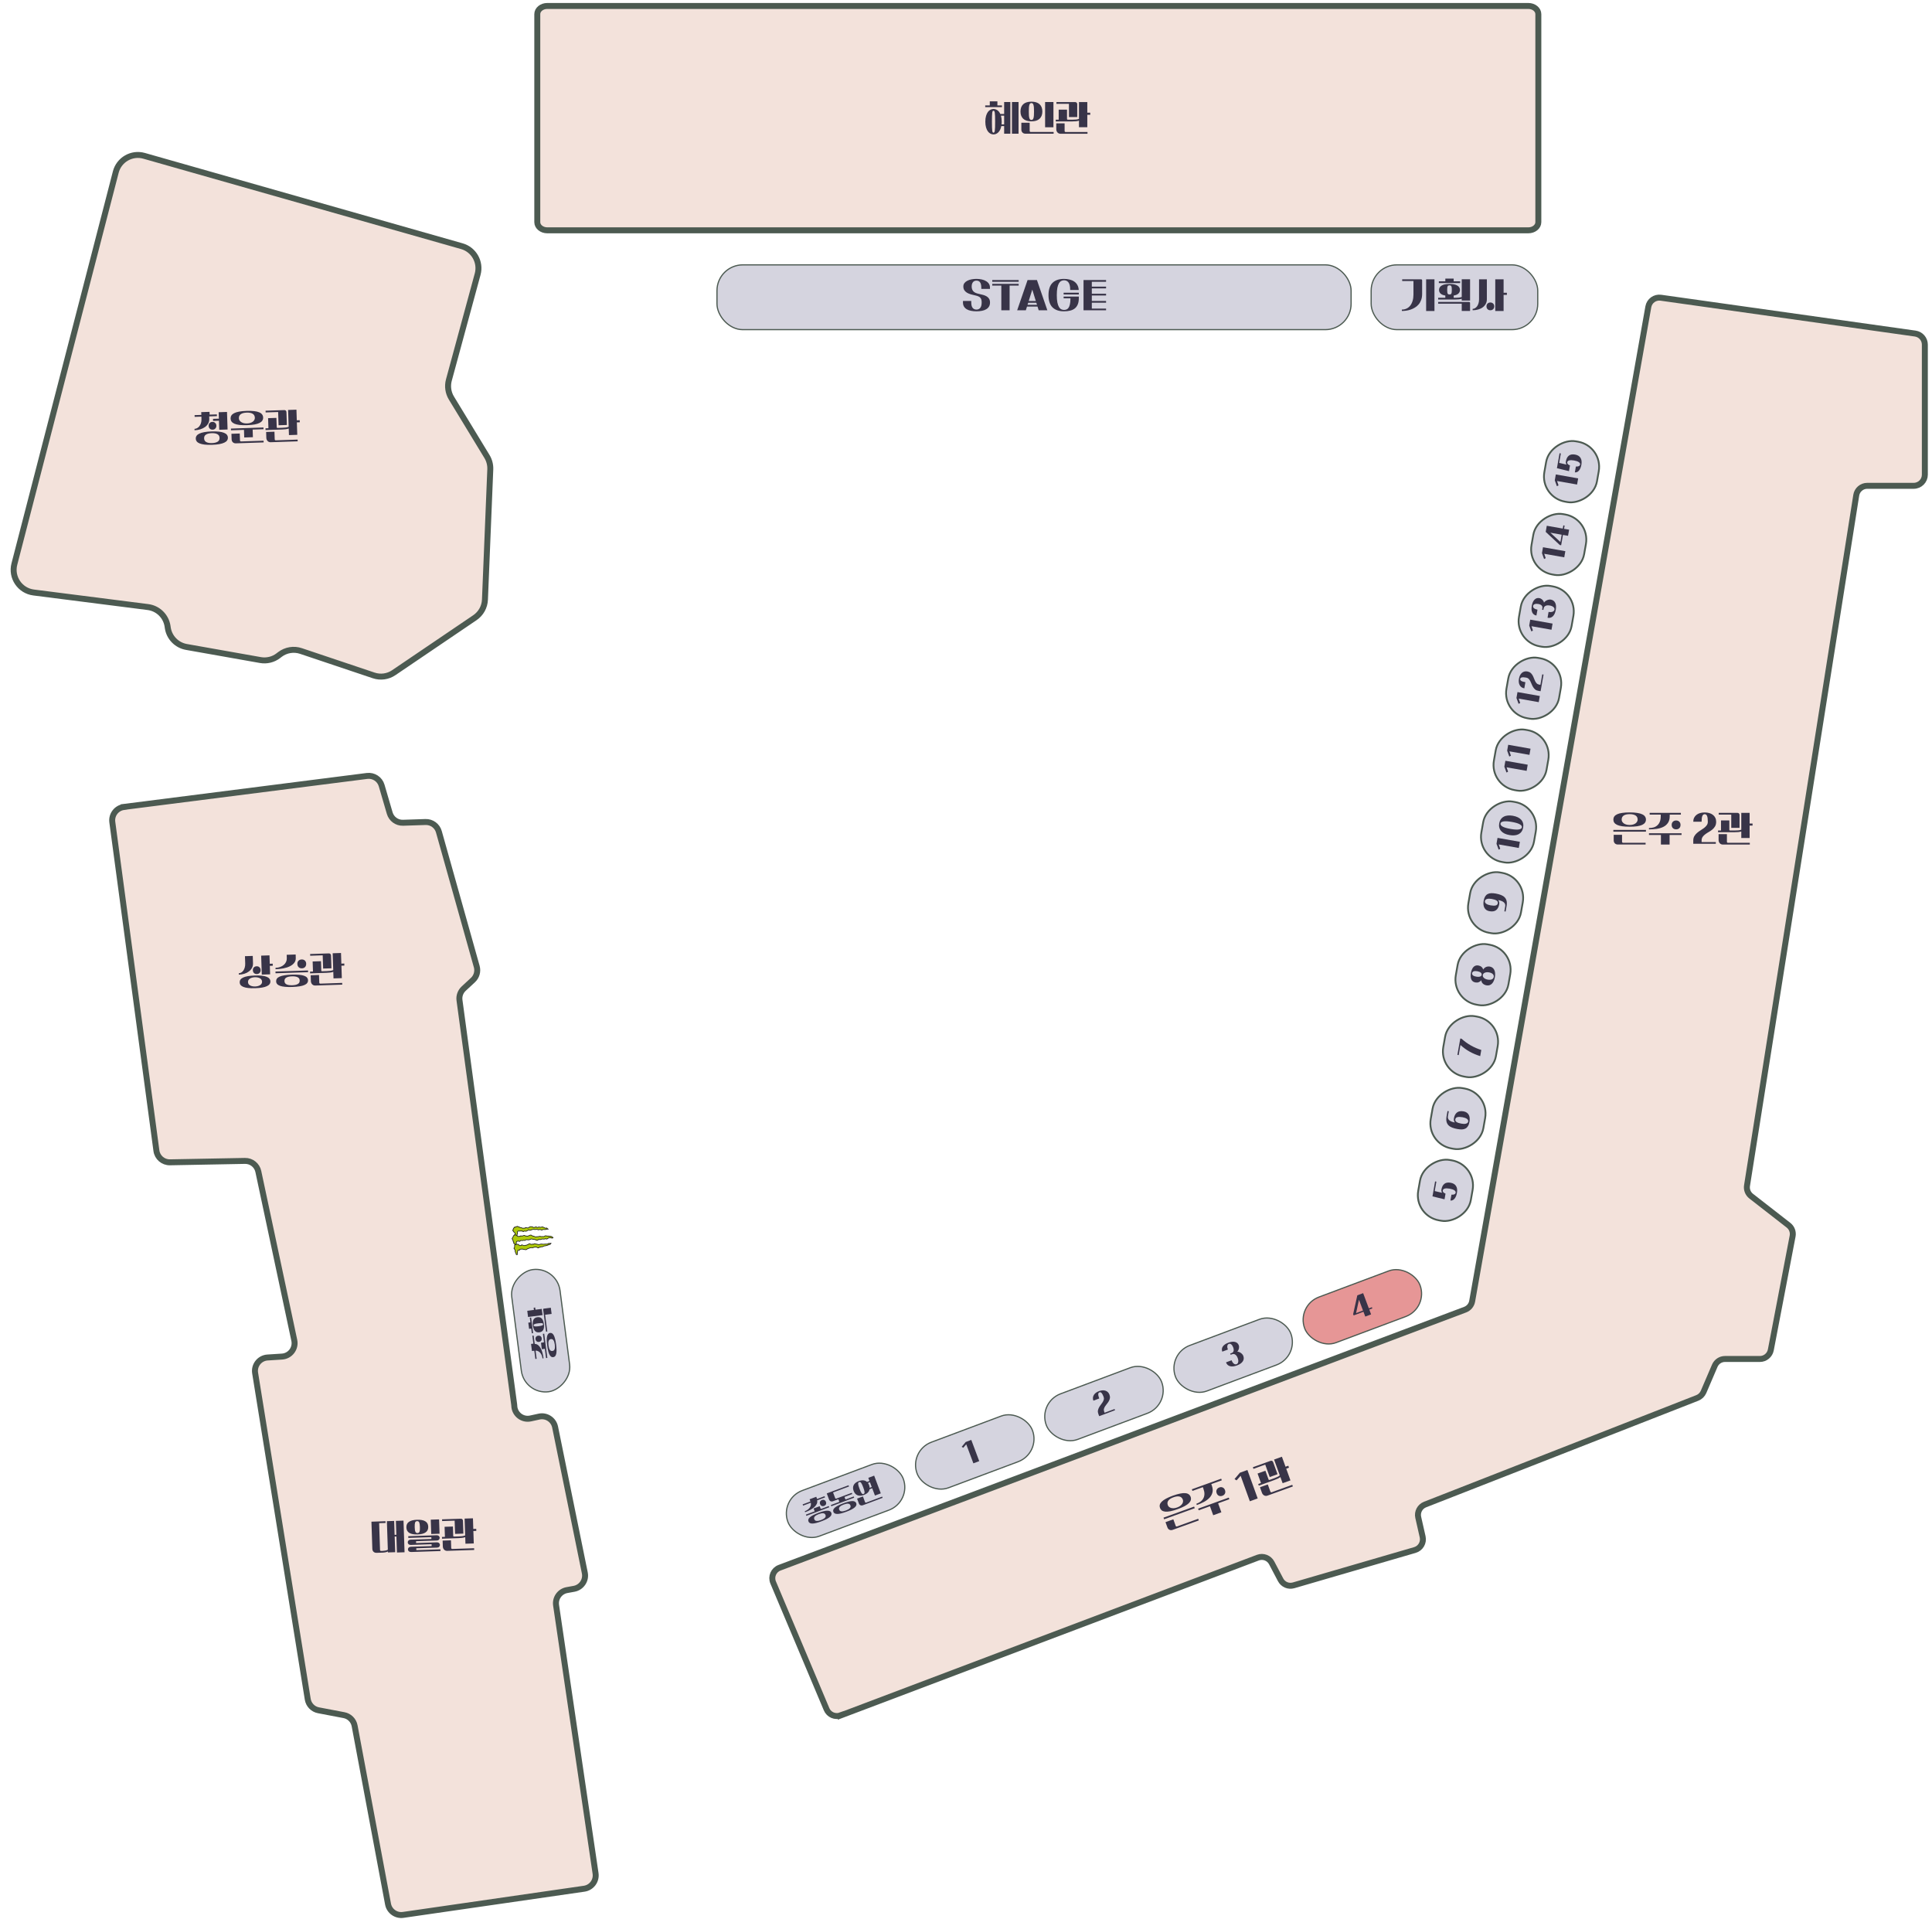 <svg width="324" height="323" viewBox="0 0 324 323" fill="none" xmlns="http://www.w3.org/2000/svg">
<path d="M140.997 287.649L210.947 261.194C211.829 260.862 212.818 261.237 213.263 262.07L214.759 264.913C215.172 265.702 216.079 266.084 216.93 265.84L237.278 259.916C238.229 259.641 238.799 258.67 238.58 257.706L237.841 254.443C237.635 253.542 238.123 252.628 238.981 252.289L284.646 234.412C285.109 234.231 285.484 233.867 285.685 233.41L287.569 229.015C287.863 228.326 288.539 227.881 289.284 227.881H295.136C296.031 227.881 296.8 227.243 296.969 226.366L300.625 207.28C300.756 206.592 300.493 205.884 299.936 205.452L293.677 200.58C293.139 200.161 292.87 199.485 292.976 198.815L311.296 83.042C311.44 82.134 312.222 81.464 313.143 81.464H320.935C321.968 81.464 322.8 80.625 322.8 79.598V57.789C322.8 56.856 322.112 56.067 321.191 55.935L278.524 49.924C277.529 49.786 276.603 50.456 276.428 51.446L246.886 218.188C246.773 218.839 246.322 219.378 245.703 219.61L130.726 262.89C129.731 263.266 129.249 264.387 129.662 265.364L138.619 286.616C139.007 287.543 140.058 287.994 140.997 287.637V287.649Z" fill="#F3E2DB" stroke="#4C5A51"/>
<rect x="130.701" y="251.383" width="20.656" height="8.165" rx="4.083" transform="rotate(-20.53 130.701 251.383)" fill="#D5D4DF" stroke="#4C5A51" stroke-width="0.2"/>
<rect x="152.368" y="243.269" width="20.656" height="8.165" rx="4.083" transform="rotate(-20.53 152.368 243.269)" fill="#D5D4DF" stroke="#4C5A51" stroke-width="0.2"/>
<rect x="174.034" y="235.156" width="20.656" height="8.165" rx="4.083" transform="rotate(-20.53 174.034 235.156)" fill="#D5D4DF" stroke="#4C5A51" stroke-width="0.2"/>
<rect x="195.7" y="227.042" width="20.656" height="8.165" rx="4.083" transform="rotate(-20.53 195.7 227.042)" fill="#D5D4DF" stroke="#4C5A51" stroke-width="0.2"/>
<rect x="217.366" y="218.929" width="20.656" height="8.165" rx="4.083" transform="rotate(-20.53 217.366 218.929)" fill="#E69696" stroke="#4C5A51" stroke-width="0.2"/>
<path d="M134.961 253.413C135.15 253.342 135.315 253.255 135.455 253.152C135.599 253.047 135.714 252.933 135.803 252.809C135.89 252.682 135.948 252.548 135.977 252.409C136.009 252.269 136.009 252.128 135.975 251.985L134.678 252.47L134.602 252.266L135.908 251.777L135.77 251.408L136.889 250.989L137.027 251.358L138.279 250.889L138.356 251.093L137.032 251.589C137.08 251.797 137.059 251.998 136.969 252.19C136.881 252.378 136.743 252.556 136.556 252.724C136.372 252.891 136.147 253.046 135.88 253.19C135.613 253.334 135.327 253.463 135.022 253.577L134.961 253.413ZM137.528 252.208C137.473 252.063 137.474 251.93 137.53 251.808C137.587 251.682 137.691 251.59 137.842 251.534C137.987 251.479 138.121 251.481 138.245 251.54C138.367 251.596 138.455 251.696 138.509 251.841C138.565 251.989 138.565 252.126 138.511 252.251C138.455 252.373 138.355 252.461 138.21 252.515C138.059 252.572 137.921 252.573 137.796 252.518C137.672 252.46 137.583 252.357 137.528 252.208ZM135.152 253.979L136.622 253.429L136.443 252.949L137.464 252.566L137.614 252.966C137.634 253.019 137.67 253.036 137.724 253.016L138.99 252.542L139.066 252.746L135.229 254.183L135.152 253.979ZM135.578 255.116C135.535 255.001 135.531 254.887 135.567 254.776C135.605 254.66 135.688 254.545 135.817 254.429C135.948 254.309 136.129 254.189 136.361 254.068C136.595 253.947 136.886 253.821 137.232 253.691C137.579 253.562 137.879 253.466 138.133 253.405C138.39 253.342 138.605 253.314 138.779 253.32C138.955 253.321 139.094 253.354 139.196 253.417C139.299 253.476 139.372 253.564 139.415 253.679C139.459 253.795 139.461 253.909 139.422 254.021C139.387 254.135 139.304 254.251 139.172 254.368C139.043 254.484 138.861 254.602 138.627 254.724C138.395 254.844 138.106 254.97 137.759 255.099C137.413 255.229 137.111 255.325 136.855 255.387C136.601 255.449 136.386 255.479 136.21 255.477C136.036 255.474 135.898 255.442 135.793 255.38C135.693 255.319 135.621 255.232 135.578 255.116ZM136.555 254.75C136.621 254.925 136.748 255.021 136.936 255.038C137.126 255.058 137.375 255.01 137.683 254.895C137.991 254.78 138.21 254.652 138.34 254.512C138.471 254.375 138.504 254.22 138.438 254.045C138.372 253.867 138.244 253.77 138.055 253.753C137.866 253.733 137.617 253.78 137.309 253.896C137.001 254.011 136.782 254.139 136.652 254.278C136.521 254.415 136.489 254.573 136.555 254.75ZM139.333 252.373L140.763 251.838L140.598 251.398L139.697 251.735C139.549 251.791 139.414 251.791 139.292 251.735C139.17 251.68 139.081 251.578 139.025 251.43L138.65 250.426L142.305 249.057L142.381 249.262L139.707 250.263L140.068 251.227C140.082 251.262 140.103 251.288 140.133 251.304C140.164 251.316 140.198 251.315 140.233 251.302L142.849 250.322L142.926 250.526L141.62 251.015L141.753 251.371C141.774 251.427 141.811 251.445 141.864 251.425L143.17 250.936L143.247 251.14L139.409 252.577L139.333 252.373ZM139.757 253.506C139.714 253.39 139.71 253.277 139.746 253.165C139.784 253.05 139.867 252.934 139.996 252.818C140.128 252.702 140.31 252.583 140.541 252.462C140.776 252.341 141.066 252.215 141.413 252.085C141.759 251.956 142.059 251.86 142.313 251.799C142.57 251.736 142.785 251.707 142.958 251.709C143.134 251.711 143.273 251.743 143.375 251.807C143.478 251.866 143.551 251.953 143.594 252.069C143.637 252.184 143.64 252.298 143.601 252.411C143.566 252.525 143.483 252.64 143.351 252.757C143.223 252.876 143.042 252.996 142.807 253.118C142.576 253.238 142.286 253.363 141.94 253.493C141.594 253.623 141.292 253.719 141.035 253.781C140.781 253.843 140.566 253.871 140.389 253.867C140.215 253.864 140.077 253.831 139.972 253.769C139.872 253.709 139.8 253.621 139.757 253.506ZM140.734 253.14C140.801 253.317 140.928 253.415 141.117 253.432C141.307 253.452 141.556 253.404 141.864 253.289C142.171 253.174 142.39 253.046 142.52 252.906C142.651 252.769 142.684 252.612 142.617 252.434C142.552 252.26 142.425 252.164 142.236 252.147C142.046 252.127 141.797 252.174 141.489 252.29C141.181 252.405 140.963 252.533 140.833 252.672C140.702 252.809 140.669 252.965 140.734 253.14ZM146.271 249.557L145.831 249.722C145.797 249.927 145.701 250.112 145.543 250.276C145.384 250.439 145.165 250.574 144.883 250.679C144.46 250.838 144.101 250.856 143.805 250.734C143.509 250.612 143.293 250.368 143.157 250.004C143.02 249.637 143.023 249.312 143.166 249.028C143.309 248.742 143.592 248.52 144.015 248.361C144.311 248.25 144.574 248.208 144.803 248.233C145.035 248.258 145.233 248.346 145.398 248.497L145.815 248.34L145.617 247.812L146.599 247.444L147.712 250.415L146.73 250.783L146.271 249.557ZM144.822 250.515C144.884 250.492 144.929 250.455 144.957 250.404C144.986 250.352 144.997 250.283 144.99 250.194C144.984 250.105 144.962 249.997 144.924 249.869C144.886 249.738 144.832 249.583 144.765 249.402C144.697 249.222 144.635 249.069 144.578 248.945C144.522 248.821 144.467 248.725 144.415 248.657C144.361 248.586 144.307 248.54 144.252 248.52C144.198 248.5 144.139 248.502 144.077 248.525C144.015 248.549 143.97 248.586 143.941 248.637C143.916 248.687 143.907 248.756 143.913 248.845C143.918 248.931 143.94 249.039 143.979 249.17C144.018 249.3 144.071 249.456 144.139 249.637C144.206 249.817 144.268 249.97 144.325 250.094C144.38 250.215 144.435 250.311 144.488 250.382C144.542 250.453 144.595 250.499 144.647 250.52C144.701 250.54 144.76 250.538 144.822 250.515ZM146.195 249.353L145.892 248.545L145.554 248.671C145.632 248.78 145.696 248.901 145.746 249.035C145.803 249.186 145.835 249.335 145.844 249.484L146.195 249.353ZM144.714 250.93L145.075 251.894C145.088 251.929 145.11 251.955 145.139 251.971C145.172 251.986 145.207 251.986 145.246 251.972L147.942 250.962L148.018 251.166L144.71 252.405C144.559 252.462 144.421 252.461 144.298 252.402C144.176 252.347 144.087 252.245 144.032 252.097L143.733 251.298L144.714 250.93Z" fill="#383448"/>
<rect x="87.953" y="233.901" width="20.656" height="8.165" rx="4.083" transform="rotate(-97.387 87.953 233.901)" fill="#D5D4DF" stroke="#4C5A51" stroke-width="0.2"/>
<path d="M90.979 227.79C90.953 227.589 90.906 227.409 90.837 227.249C90.768 227.085 90.683 226.947 90.583 226.832C90.478 226.718 90.362 226.631 90.233 226.571C90.104 226.509 89.966 226.477 89.819 226.477L89.997 227.85L89.781 227.878L89.602 226.496L89.211 226.546L89.058 225.361L89.448 225.31L89.276 223.984L89.492 223.956L89.674 225.358C89.888 225.359 90.078 225.425 90.245 225.556C90.408 225.685 90.55 225.859 90.671 226.08C90.792 226.297 90.892 226.551 90.971 226.844C91.051 227.137 91.111 227.444 91.153 227.767L90.979 227.79ZM90.39 225.016C90.237 225.036 90.107 225.005 90 224.923C89.891 224.839 89.825 224.716 89.805 224.556C89.785 224.403 89.817 224.273 89.902 224.166C89.984 224.06 90.102 223.997 90.255 223.977C90.412 223.956 90.545 223.987 90.655 224.068C90.761 224.15 90.824 224.268 90.844 224.422C90.865 224.582 90.834 224.716 90.753 224.826C90.668 224.932 90.547 224.996 90.39 225.016ZM91.574 227.732L91.373 226.175L90.865 226.241L90.724 225.159L91.148 225.104C91.204 225.097 91.229 225.065 91.221 225.009L91.047 223.668L91.264 223.64L91.791 227.704L91.574 227.732ZM92.778 227.576C92.656 227.592 92.545 227.569 92.444 227.509C92.341 227.446 92.247 227.339 92.163 227.187C92.077 227.032 92.001 226.829 91.936 226.575C91.871 226.319 91.815 226.008 91.767 225.641C91.719 225.274 91.695 224.96 91.693 224.699C91.69 224.435 91.712 224.218 91.757 224.05C91.798 223.879 91.862 223.751 91.946 223.667C92.028 223.58 92.129 223.528 92.251 223.512C92.374 223.497 92.485 223.52 92.586 223.584C92.689 223.644 92.783 223.751 92.867 223.906C92.95 224.058 93.025 224.262 93.09 224.518C93.154 224.771 93.21 225.081 93.258 225.448C93.305 225.815 93.33 226.13 93.333 226.394C93.335 226.656 93.315 226.872 93.273 227.043C93.231 227.211 93.168 227.339 93.084 227.426C93.002 227.51 92.9 227.56 92.778 227.576ZM92.644 226.541C92.829 226.517 92.951 226.415 93.011 226.235C93.074 226.055 93.084 225.802 93.042 225.476C92.999 225.15 92.925 224.907 92.818 224.749C92.715 224.59 92.571 224.523 92.386 224.547C92.198 224.571 92.074 224.674 92.014 224.853C91.951 225.034 91.941 225.287 91.983 225.613C92.026 225.939 92.1 226.181 92.207 226.34C92.31 226.498 92.456 226.565 92.644 226.541ZM89.189 223.573L89.087 222.783L88.729 222.829L88.595 221.79L88.952 221.744L88.852 220.968L89.068 220.94L89.406 223.545L89.189 223.573ZM88.557 220.838L88.423 219.799L89.542 219.654L89.494 219.287L89.753 219.253L89.801 219.62L90.854 219.484L90.989 220.523L88.557 220.838ZM90.45 223.41C90.136 223.45 89.891 223.375 89.713 223.185C89.535 222.991 89.418 222.684 89.364 222.264C89.309 221.844 89.344 221.519 89.467 221.289C89.59 221.057 89.808 220.92 90.122 220.879C90.739 220.799 91.103 221.181 91.212 222.024C91.322 222.868 91.067 223.33 90.45 223.41ZM89.491 222.248C89.499 222.288 89.518 222.322 89.547 222.35C89.573 222.379 89.617 222.4 89.68 222.414C89.739 222.426 89.82 222.43 89.925 222.426C90.027 222.422 90.157 222.41 90.317 222.389C90.477 222.368 90.608 222.347 90.711 222.324C90.81 222.301 90.888 222.277 90.945 222.25C91.002 222.221 91.04 222.189 91.061 222.154C91.079 222.12 91.086 222.082 91.08 222.041C91.075 222.001 91.059 221.966 91.034 221.938C91.004 221.909 90.959 221.89 90.897 221.879C90.834 221.865 90.752 221.859 90.651 221.863C90.546 221.867 90.414 221.879 90.254 221.9C90.094 221.921 89.965 221.942 89.865 221.965C89.763 221.987 89.685 222.014 89.632 222.043C89.575 222.069 89.537 222.1 89.519 222.134C89.498 222.168 89.489 222.206 89.491 222.248ZM91.57 223.307L91.088 219.587C91.082 219.547 91.091 219.514 91.113 219.488C91.132 219.461 91.16 219.444 91.197 219.439L92.373 219.287L92.508 220.326L91.421 220.467L91.786 223.279L91.57 223.307Z" fill="#383448"/>
<path d="M162.042 242.188L161.536 242.772L161.278 242.61L161.944 241.804L162.885 241.452L164.219 245.013L163.237 245.381L162.042 242.188Z" fill="#383448"/>
<path d="M184.195 237.092C184.118 236.888 184.095 236.699 184.124 236.526C184.156 236.349 184.215 236.182 184.301 236.024C184.386 235.864 184.486 235.712 184.601 235.568C184.715 235.421 184.817 235.276 184.909 235.133C185 234.988 185.065 234.842 185.105 234.696C185.148 234.548 185.138 234.393 185.077 234.23C184.96 233.916 184.845 233.701 184.734 233.584C184.626 233.465 184.506 233.431 184.376 233.48C184.255 233.525 184.188 233.628 184.177 233.787C184.168 233.942 184.224 234.182 184.345 234.504L183.363 234.872C183.298 234.697 183.272 234.529 183.286 234.369C183.303 234.207 183.354 234.058 183.438 233.922C183.521 233.783 183.635 233.659 183.78 233.551C183.928 233.441 184.101 233.35 184.3 233.275C184.498 233.201 184.687 233.157 184.868 233.143C185.052 233.129 185.22 233.147 185.374 233.197C185.53 233.243 185.666 233.322 185.782 233.434C185.901 233.545 185.993 233.688 186.059 233.862C186.14 234.078 186.164 234.275 186.133 234.452C186.103 234.625 186.045 234.789 185.957 234.943C185.87 235.098 185.768 235.244 185.651 235.382C185.534 235.521 185.429 235.661 185.338 235.803C185.245 235.943 185.177 236.088 185.136 236.239C185.097 236.388 185.111 236.55 185.176 236.725L185.241 236.898L186.915 236.271L186.992 236.475L184.336 237.47L184.195 237.092Z" fill="#383448"/>
<path d="M206.539 228.097C206.637 228.36 206.762 228.55 206.914 228.666C207.065 228.781 207.216 228.811 207.367 228.754C207.518 228.697 207.613 228.576 207.651 228.389C207.689 228.203 207.659 227.978 207.56 227.714C207.463 227.454 207.332 227.267 207.168 227.153C207.002 227.036 206.822 227.014 206.626 227.087L206.382 227.178L206.306 226.974L206.55 226.883C206.728 226.816 206.836 226.701 206.876 226.537C206.918 226.37 206.895 226.169 206.808 225.935C206.72 225.701 206.61 225.533 206.477 225.431C206.347 225.328 206.214 225.302 206.078 225.353C205.936 225.406 205.852 225.52 205.827 225.695C205.8 225.867 205.83 226.07 205.918 226.304L204.979 226.65C204.863 226.339 204.891 226.054 205.063 225.793C205.239 225.532 205.552 225.317 206.002 225.148C206.212 225.07 206.411 225.019 206.598 224.996C206.785 224.973 206.954 224.981 207.103 225.019C207.254 225.054 207.385 225.118 207.494 225.212C207.604 225.306 207.687 225.43 207.745 225.584C207.775 225.664 207.791 225.753 207.794 225.85C207.799 225.945 207.791 226.041 207.77 226.137C207.748 226.233 207.714 226.327 207.667 226.418C207.62 226.507 207.559 226.584 207.485 226.649C207.583 226.649 207.684 226.669 207.786 226.708C207.891 226.746 207.99 226.799 208.083 226.865C208.177 226.928 208.261 227.003 208.334 227.09C208.409 227.174 208.465 227.264 208.502 227.362C208.629 227.702 208.6 228.011 208.413 228.287C208.23 228.564 207.907 228.79 207.445 228.963C206.983 229.136 206.592 229.177 206.272 229.088C205.953 229.002 205.729 228.788 205.602 228.448L206.539 228.097Z" fill="#383448"/>
<path d="M226.926 220.361L227.624 217.208L228.601 216.842L229.555 219.392L230.066 219.2L230.143 219.405L229.632 219.596L229.935 220.404L228.958 220.77L228.655 219.962L227.007 220.579L226.926 220.361ZM228.578 219.757L227.902 217.95L227.415 220.193L228.578 219.757Z" fill="#383448"/>
<rect x="237.095" y="203.89" width="10.282" height="8.96" rx="4.276" transform="rotate(-80.003 237.095 203.89)" fill="#D5D4DF" stroke="#4C5A51" stroke-width="0.3"/>
<rect x="247.686" y="143.801" width="10.282" height="8.96" rx="4.276" transform="rotate(-80.003 247.686 143.801)" fill="#D5D4DF" stroke="#4C5A51" stroke-width="0.3"/>
<rect x="239.197" y="191.836" width="10.282" height="8.96" rx="4.276" transform="rotate(-80.003 239.197 191.836)" fill="#D5D4DF" stroke="#4C5A51" stroke-width="0.3"/>
<rect x="249.789" y="131.747" width="10.282" height="8.96" rx="4.276" transform="rotate(-80.003 249.789 131.747)" fill="#D5D4DF" stroke="#4C5A51" stroke-width="0.3"/>
<rect x="241.3" y="179.782" width="10.282" height="8.96" rx="4.276" transform="rotate(-80.003 241.3 179.782)" fill="#D5D4DF" stroke="#4C5A51" stroke-width="0.3"/>
<rect x="251.892" y="119.693" width="10.282" height="8.96" rx="4.276" transform="rotate(-80.003 251.892 119.693)" fill="#D5D4DF" stroke="#4C5A51" stroke-width="0.3"/>
<rect x="243.402" y="167.728" width="10.282" height="8.96" rx="4.276" transform="rotate(-80.003 243.402 167.728)" fill="#D5D4DF" stroke="#4C5A51" stroke-width="0.3"/>
<rect x="253.994" y="107.639" width="10.282" height="8.96" rx="4.276" transform="rotate(-80.003 253.994 107.639)" fill="#D5D4DF" stroke="#4C5A51" stroke-width="0.3"/>
<rect x="245.505" y="155.674" width="10.282" height="8.96" rx="4.276" transform="rotate(-80.003 245.505 155.674)" fill="#D5D4DF" stroke="#4C5A51" stroke-width="0.3"/>
<rect x="256.096" y="95.586" width="10.282" height="8.96" rx="4.276" transform="rotate(-80.003 256.096 95.586)" fill="#D5D4DF" stroke="#4C5A51" stroke-width="0.3"/>
<rect x="258.247" y="83.38" width="10.282" height="8.96" rx="4.276" transform="rotate(-80.003 258.247 83.38)" fill="#D5D4DF" stroke="#4C5A51" stroke-width="0.3"/>
<path d="M252.28 152.816L252.427 151.98C252.474 151.716 252.399 151.494 252.203 151.315C252.006 151.136 251.692 151.008 251.259 150.932C251.413 151.132 251.467 151.363 251.421 151.625C251.341 152.076 251.169 152.406 250.905 152.613C250.641 152.82 250.272 152.882 249.798 152.798C249.593 152.762 249.418 152.696 249.275 152.6C249.132 152.501 249.019 152.377 248.936 152.227C248.853 152.078 248.802 151.905 248.782 151.709C248.759 151.512 248.768 151.296 248.81 151.059C248.863 150.757 248.946 150.515 249.058 150.332C249.171 150.147 249.312 150.01 249.482 149.921C249.652 149.829 249.85 149.78 250.076 149.775C250.299 149.766 250.547 149.786 250.821 149.834C251.158 149.893 251.454 149.973 251.709 150.072C251.964 150.172 252.172 150.303 252.333 150.466C252.494 150.629 252.602 150.832 252.659 151.073C252.716 151.314 252.714 151.607 252.654 151.953L252.495 152.854L252.28 152.816ZM251.183 151.472C251.219 151.27 251.147 151.113 250.967 151.001C250.785 150.889 250.516 150.801 250.161 150.739C250.018 150.713 249.881 150.7 249.749 150.7C249.618 150.696 249.502 150.708 249.401 150.735C249.3 150.762 249.217 150.805 249.152 150.864C249.084 150.92 249.042 150.996 249.025 151.092C249.008 151.189 249.022 151.276 249.066 151.355C249.107 151.429 249.171 151.497 249.256 151.557C249.342 151.617 249.447 151.669 249.571 151.713C249.695 151.754 249.829 151.788 249.972 151.813C250.327 151.875 250.61 151.883 250.82 151.837C251.028 151.787 251.149 151.665 251.183 151.472Z" fill="#383448"/>
<path d="M248.415 164.371C248.301 164.522 248.16 164.63 247.991 164.696C247.822 164.763 247.635 164.778 247.43 164.742C247.258 164.712 247.116 164.653 247.003 164.566C246.887 164.478 246.799 164.366 246.74 164.23C246.681 164.091 246.646 163.931 246.636 163.75C246.627 163.568 246.641 163.369 246.679 163.151C246.718 162.933 246.773 162.74 246.844 162.573C246.916 162.403 247.003 162.262 247.106 162.152C247.209 162.042 247.33 161.965 247.469 161.922C247.606 161.876 247.759 161.867 247.931 161.898C248.136 161.934 248.31 162.013 248.452 162.134C248.595 162.255 248.687 162.406 248.729 162.587C248.78 162.497 248.844 162.416 248.921 162.347C248.995 162.273 249.079 162.214 249.173 162.17C249.268 162.122 249.373 162.091 249.488 162.076C249.604 162.058 249.726 162.06 249.853 162.082C250.037 162.115 250.192 162.184 250.318 162.289C250.444 162.392 250.541 162.521 250.61 162.678C250.679 162.834 250.72 163.013 250.732 163.215C250.748 163.416 250.736 163.631 250.696 163.858C250.656 164.086 250.594 164.291 250.51 164.476C250.43 164.657 250.331 164.81 250.213 164.934C250.095 165.057 249.959 165.146 249.805 165.199C249.651 165.252 249.482 165.262 249.299 165.23C249.04 165.185 248.833 165.087 248.676 164.937C248.517 164.784 248.43 164.595 248.415 164.371ZM248.473 163.467C248.487 163.386 248.479 163.312 248.449 163.246C248.416 163.179 248.365 163.12 248.297 163.07C248.229 163.019 248.147 162.977 248.05 162.944C247.953 162.908 247.849 162.88 247.737 162.86C247.625 162.841 247.521 162.832 247.424 162.834C247.325 162.833 247.237 162.844 247.162 162.87C247.085 162.891 247.022 162.929 246.974 162.981C246.923 163.033 246.89 163.101 246.876 163.185C246.861 163.269 246.869 163.343 246.899 163.406C246.927 163.469 246.973 163.525 247.038 163.575C247.101 163.621 247.179 163.661 247.272 163.693C247.363 163.725 247.464 163.751 247.577 163.771C247.689 163.791 247.796 163.802 247.898 163.804C248.001 163.802 248.093 163.791 248.174 163.77C248.255 163.746 248.322 163.71 248.376 163.661C248.426 163.613 248.459 163.548 248.473 163.467ZM250.5 163.824C250.533 163.634 250.48 163.47 250.341 163.333C250.201 163.196 249.99 163.103 249.706 163.053C249.566 163.028 249.437 163.022 249.32 163.033C249.199 163.044 249.093 163.07 249.002 163.112C248.909 163.15 248.834 163.203 248.777 163.27C248.72 163.337 248.684 163.414 248.669 163.501C248.654 163.585 248.662 163.669 248.692 163.751C248.723 163.83 248.776 163.905 248.85 163.976C248.922 164.043 249.012 164.103 249.122 164.154C249.229 164.205 249.352 164.243 249.492 164.267C249.776 164.317 250.006 164.303 250.183 164.225C250.361 164.144 250.467 164.011 250.5 163.824Z" fill="#383448"/>
<path d="M248.234 177.095C247.603 176.901 247.012 176.651 246.459 176.345C245.907 176.035 245.394 175.664 244.922 175.231L244.623 176.926L244.408 176.888L244.892 174.142L245.107 174.18C245.582 174.614 246.105 174.992 246.674 175.313C247.241 175.632 247.821 175.882 248.415 176.063L248.234 177.095Z" fill="#383448"/>
<path d="M242.816 187.182C242.77 187.444 242.845 187.664 243.042 187.843C243.238 188.022 243.553 188.15 243.985 188.226C243.831 188.029 243.777 187.798 243.823 187.533C243.903 187.082 244.076 186.753 244.344 186.546C244.608 186.339 244.976 186.277 245.446 186.36C245.651 186.396 245.826 186.464 245.969 186.563C246.112 186.659 246.225 186.781 246.308 186.931C246.391 187.08 246.443 187.253 246.463 187.449C246.486 187.646 246.476 187.862 246.435 188.099C246.381 188.404 246.298 188.648 246.185 188.83C246.073 189.013 245.932 189.15 245.761 189.242C245.592 189.331 245.395 189.38 245.172 189.389C244.947 189.394 244.697 189.372 244.423 189.324C244.086 189.265 243.791 189.185 243.535 189.086C243.28 188.986 243.072 188.855 242.911 188.692C242.751 188.529 242.642 188.326 242.585 188.085C242.528 187.844 242.53 187.551 242.591 187.205L242.749 186.304L242.964 186.342L242.816 187.182ZM246.219 188.066C246.236 187.972 246.222 187.887 246.178 187.808C246.137 187.73 246.074 187.661 245.988 187.601C245.902 187.541 245.799 187.491 245.677 187.45C245.554 187.406 245.419 187.371 245.272 187.345C244.914 187.282 244.631 187.276 244.423 187.326C244.216 187.373 244.095 187.493 244.061 187.686C244.026 187.888 244.099 188.045 244.282 188.158C244.461 188.27 244.728 188.357 245.083 188.419C245.229 188.445 245.368 188.46 245.499 188.464C245.627 188.464 245.742 188.451 245.843 188.423C245.944 188.396 246.027 188.355 246.091 188.299C246.159 188.24 246.202 188.162 246.219 188.066Z" fill="#383448"/>
<path d="M243.413 200.329C243.615 200.349 243.777 200.329 243.9 200.271C244.023 200.212 244.094 200.123 244.115 200.005C244.143 199.846 244.068 199.708 243.89 199.59C243.708 199.471 243.443 199.381 243.095 199.32C242.755 199.26 242.488 199.256 242.293 199.308C242.098 199.358 241.986 199.462 241.958 199.62C241.919 199.841 242.073 200.019 242.418 200.154L242.25 201.107L240.228 200.616L240.669 198.108L240.884 198.145L240.606 199.724L241.841 200.014C241.793 199.941 241.757 199.859 241.735 199.769C241.712 199.678 241.71 199.578 241.73 199.469C241.806 199.033 241.97 198.716 242.22 198.516C242.471 198.313 242.821 198.251 243.269 198.33C243.699 198.405 244.004 198.589 244.183 198.881C244.367 199.17 244.416 199.557 244.33 200.043C244.293 200.252 244.24 200.438 244.169 200.602C244.102 200.764 244.02 200.9 243.923 201.012C243.83 201.12 243.726 201.201 243.611 201.255C243.492 201.308 243.367 201.328 243.235 201.314L243.413 200.329Z" fill="#383448"/>
<path d="M251.346 141.601L251.593 142.333L251.323 142.473L250.966 141.491L251.141 140.5L254.886 141.16L254.704 142.193L251.346 141.601ZM255.438 138.767C255.392 139.029 255.304 139.252 255.175 139.438C255.05 139.622 254.889 139.767 254.694 139.873C254.496 139.98 254.265 140.047 254.004 140.074C253.743 140.099 253.456 140.084 253.145 140.029C252.834 139.974 252.559 139.891 252.322 139.778C252.086 139.663 251.894 139.521 251.747 139.354C251.597 139.187 251.494 138.995 251.439 138.78C251.381 138.561 251.375 138.321 251.421 138.059C251.467 137.798 251.555 137.576 251.683 137.393C251.809 137.206 251.971 137.06 252.17 136.954C252.366 136.844 252.594 136.776 252.856 136.752C253.117 136.724 253.404 136.738 253.715 136.793C254.027 136.847 254.3 136.933 254.537 137.048C254.774 137.16 254.967 137.302 255.117 137.473C255.264 137.64 255.365 137.833 255.42 138.051C255.478 138.267 255.484 138.505 255.438 138.767ZM255.223 138.729C255.255 138.545 255.137 138.377 254.869 138.224C254.601 138.067 254.156 137.934 253.533 137.825C252.911 137.715 252.447 137.688 252.142 137.743C251.837 137.795 251.669 137.913 251.636 138.097C251.604 138.281 251.722 138.451 251.989 138.607C252.258 138.76 252.703 138.892 253.326 139.002C253.949 139.111 254.412 139.14 254.717 139.088C255.022 139.032 255.191 138.913 255.223 138.729Z" fill="#383448"/>
<path d="M254.691 117.15L254.938 117.882L254.667 118.023L254.311 117.04L254.485 116.05L258.231 116.71L258.049 117.742L254.691 117.15ZM257.966 115.839C257.751 115.801 257.576 115.725 257.442 115.612C257.305 115.494 257.191 115.359 257.1 115.204C257.005 115.05 256.925 114.886 256.859 114.714C256.79 114.541 256.717 114.379 256.641 114.228C256.562 114.076 256.469 113.946 256.363 113.837C256.258 113.725 256.119 113.655 255.948 113.624C255.618 113.566 255.374 113.555 255.217 113.592C255.06 113.625 254.97 113.71 254.946 113.847C254.923 113.975 254.978 114.084 255.109 114.175C255.239 114.262 255.473 114.335 255.812 114.395L255.63 115.427C255.447 115.395 255.289 115.332 255.158 115.238C255.027 115.141 254.925 115.022 254.85 114.88C254.773 114.738 254.724 114.577 254.704 114.397C254.685 114.214 254.694 114.018 254.731 113.81C254.767 113.601 254.826 113.415 254.906 113.253C254.986 113.087 255.087 112.951 255.209 112.844C255.328 112.733 255.465 112.656 255.62 112.613C255.776 112.567 255.946 112.56 256.13 112.592C256.357 112.632 256.539 112.711 256.676 112.828C256.81 112.942 256.921 113.075 257.01 113.229C257.098 113.382 257.172 113.545 257.232 113.716C257.292 113.887 257.36 114.048 257.436 114.199C257.509 114.35 257.599 114.482 257.708 114.594C257.817 114.703 257.964 114.774 258.147 114.806L258.33 114.838L258.64 113.078L258.855 113.116L258.362 115.909L257.966 115.839Z" fill="#383448"/>
<path d="M256.83 105.007L257.077 105.739L256.807 105.879L256.45 104.897L256.624 103.907L260.37 104.567L260.188 105.599L256.83 105.007ZM259.699 102.608C259.976 102.657 260.203 102.645 260.379 102.574C260.556 102.502 260.658 102.387 260.686 102.228C260.714 102.069 260.657 101.926 260.516 101.798C260.375 101.671 260.166 101.582 259.888 101.534C259.614 101.485 259.387 101.503 259.205 101.587C259.02 101.67 258.91 101.814 258.873 102.019L258.828 102.276L258.613 102.238L258.659 101.981C258.692 101.795 258.648 101.642 258.527 101.525C258.404 101.404 258.22 101.321 257.974 101.278C257.728 101.235 257.527 101.244 257.371 101.307C257.216 101.366 257.126 101.468 257.101 101.611C257.075 101.76 257.131 101.89 257.268 102.001C257.403 102.112 257.593 102.189 257.839 102.232L257.661 103.217C257.334 103.159 257.102 102.99 256.965 102.709C256.829 102.425 256.803 102.046 256.886 101.573C256.925 101.352 256.982 101.155 257.058 100.982C257.133 100.809 257.226 100.668 257.335 100.559C257.441 100.446 257.563 100.366 257.699 100.32C257.836 100.273 257.985 100.264 258.147 100.293C258.231 100.307 258.316 100.338 258.401 100.385C258.486 100.429 258.564 100.485 258.636 100.552C258.708 100.619 258.771 100.696 258.826 100.783C258.879 100.869 258.914 100.961 258.932 101.057C258.982 100.973 259.05 100.896 259.136 100.828C259.223 100.757 259.318 100.698 259.423 100.652C259.524 100.603 259.631 100.569 259.744 100.55C259.854 100.528 259.96 100.525 260.063 100.543C260.421 100.607 260.671 100.789 260.814 101.09C260.961 101.389 260.991 101.781 260.905 102.267C260.82 102.752 260.657 103.11 260.417 103.341C260.181 103.572 259.884 103.656 259.526 103.593L259.699 102.608Z" fill="#383448"/>
<path d="M258.97 92.864L259.217 93.596L258.946 93.736L258.59 92.754L258.764 91.764L262.51 92.424L262.328 93.456L258.97 92.864ZM261.579 91.392L259.218 89.189L259.399 88.162L262.08 88.634L262.174 88.097L262.389 88.135L262.294 88.672L263.144 88.822L262.963 89.849L262.113 89.699L261.808 91.432L261.579 91.392ZM261.898 89.662L259.998 89.327L261.683 90.885L261.898 89.662Z" fill="#383448"/>
<path d="M261.12 80.659L261.367 81.391L261.097 81.531L260.74 80.548L260.914 79.558L264.66 80.218L264.478 81.25L261.12 80.659ZM264.284 78.225C264.486 78.244 264.649 78.225 264.771 78.166C264.894 78.107 264.966 78.019 264.987 77.9C265.015 77.742 264.939 77.603 264.761 77.485C264.58 77.367 264.315 77.276 263.966 77.215C263.627 77.155 263.359 77.151 263.164 77.204C262.969 77.253 262.858 77.357 262.83 77.516C262.791 77.737 262.944 77.915 263.289 78.049L263.122 79.002L261.099 78.511L261.541 76.003L261.756 76.041L261.478 77.619L262.712 77.909C262.664 77.836 262.629 77.755 262.606 77.664C262.584 77.573 262.582 77.474 262.601 77.365C262.678 76.929 262.841 76.611 263.092 76.411C263.343 76.208 263.692 76.146 264.141 76.225C264.57 76.301 264.875 76.484 265.055 76.776C265.238 77.065 265.287 77.453 265.201 77.938C265.165 78.147 265.111 78.333 265.04 78.497C264.973 78.659 264.892 78.795 264.795 78.907C264.702 79.016 264.598 79.097 264.482 79.15C264.364 79.203 264.238 79.223 264.106 79.209L264.284 78.225Z" fill="#383448"/>
<path d="M252.661 128.671L252.908 129.403L252.638 129.543L252.281 128.56L252.456 127.57L256.201 128.23L256.019 129.262L252.661 128.671ZM253.134 125.989L253.38 126.721L253.11 126.861L252.754 125.878L252.928 124.888L256.674 125.548L256.492 126.58L253.134 125.989Z" fill="#383448"/>
<path d="M256.304 1H91.782C90.855 1 90.104 1.615 90.104 2.374V37.249C90.104 38.008 90.855 38.622 91.782 38.622H256.304C257.231 38.622 257.982 38.008 257.982 37.249V2.374C257.982 1.615 257.231 1 256.304 1Z" fill="#F3E2DB" stroke="#4C5A51"/>
<rect x="120.239" y="44.413" width="106.344" height="10.865" rx="4.326" fill="#D5D4DF" stroke="#4C5A51" stroke-width="0.2"/>
<path d="M162.883 50.465V50.718C162.883 51.135 162.961 51.439 163.117 51.628C163.273 51.818 163.486 51.913 163.755 51.913C164.021 51.913 164.232 51.818 164.388 51.628C164.548 51.439 164.628 51.131 164.628 50.705C164.628 50.532 164.611 50.383 164.577 50.256C164.544 50.13 164.487 50.022 164.407 49.934C164.331 49.841 164.225 49.765 164.09 49.706C163.96 49.643 163.795 49.59 163.597 49.548C163.327 49.489 163.068 49.426 162.82 49.358C162.575 49.287 162.358 49.196 162.168 49.086C161.983 48.973 161.833 48.831 161.719 48.663C161.61 48.494 161.555 48.283 161.555 48.031C161.555 47.816 161.616 47.628 161.738 47.468C161.861 47.308 162.023 47.177 162.225 47.076C162.428 46.97 162.659 46.892 162.921 46.842C163.186 46.791 163.462 46.766 163.749 46.766C164.086 46.766 164.394 46.8 164.672 46.867C164.95 46.93 165.189 47.025 165.387 47.152C165.589 47.274 165.745 47.426 165.855 47.607C165.964 47.784 166.019 47.988 166.019 48.22V48.441H164.565V48.252C164.565 48.028 164.546 47.841 164.508 47.689C164.47 47.537 164.415 47.415 164.343 47.322C164.276 47.225 164.192 47.158 164.09 47.12C163.989 47.078 163.875 47.057 163.749 47.057C163.639 47.057 163.536 47.076 163.439 47.114C163.342 47.152 163.258 47.211 163.186 47.291C163.115 47.371 163.058 47.474 163.016 47.6C162.973 47.723 162.952 47.87 162.952 48.043C162.952 48.364 163.041 48.627 163.218 48.834C163.399 49.036 163.701 49.181 164.122 49.27C164.392 49.329 164.643 49.39 164.875 49.453C165.106 49.516 165.307 49.601 165.475 49.706C165.648 49.812 165.783 49.946 165.88 50.111C165.977 50.271 166.025 50.477 166.025 50.73C166.025 50.988 165.971 51.209 165.861 51.394C165.756 51.58 165.602 51.732 165.399 51.85C165.201 51.972 164.963 52.06 164.685 52.115C164.407 52.174 164.097 52.204 163.755 52.204C163.414 52.204 163.104 52.174 162.826 52.115C162.548 52.06 162.309 51.972 162.111 51.85C161.913 51.727 161.759 51.574 161.65 51.388C161.544 51.203 161.492 50.979 161.492 50.718V50.465H162.883ZM166.405 46.962H170.832V47.253H166.405V46.962ZM167.923 47.891H166.405V47.6H170.832V47.891H169.314V52.033H167.923V47.891ZM172.325 46.962H173.899L175.644 52.033H174.19L173.994 51.407H172.23L172.034 52.033H170.58L172.325 46.962ZM173.71 50.477L173.115 48.562L172.515 50.477H173.71ZM173.906 51.116L173.798 50.768H172.426L172.318 51.116H173.906ZM178.372 49.731H180.92V49.991C180.92 50.4 180.863 50.745 180.749 51.028C180.635 51.31 180.471 51.538 180.256 51.711C180.045 51.883 179.786 52.008 179.478 52.084C179.17 52.164 178.823 52.204 178.435 52.204C177.6 52.204 176.957 51.982 176.506 51.54C176.059 51.097 175.836 50.412 175.836 49.485C175.836 48.557 176.059 47.872 176.506 47.43C176.957 46.987 177.6 46.766 178.435 46.766C178.78 46.766 179.099 46.804 179.39 46.88C179.685 46.951 179.94 47.063 180.155 47.215C180.374 47.367 180.549 47.56 180.679 47.797C180.81 48.028 180.886 48.304 180.907 48.625H179.472C179.476 48.304 179.451 48.039 179.396 47.828C179.341 47.617 179.263 47.451 179.162 47.329C179.065 47.206 178.953 47.122 178.827 47.076C178.7 47.025 178.57 47 178.435 47C178.275 47 178.121 47.038 177.973 47.114C177.826 47.185 177.697 47.314 177.587 47.499C177.478 47.685 177.389 47.938 177.322 48.258C177.259 48.578 177.227 48.987 177.227 49.485C177.227 49.982 177.259 50.391 177.322 50.712C177.389 51.032 177.478 51.287 177.587 51.477C177.697 51.662 177.826 51.791 177.973 51.862C178.121 51.934 178.275 51.97 178.435 51.97C178.587 51.97 178.728 51.944 178.858 51.894C178.989 51.843 179.103 51.746 179.2 51.603C179.297 51.464 179.373 51.268 179.427 51.015C179.486 50.762 179.516 50.431 179.516 50.022H178.372V49.731ZM178.372 49.086H180.92V49.377H178.372V49.086ZM181.709 46.962H185.49V47.253H183.1V48.068H185.49V48.359H183.1V49.257H185.49V49.548H183.1V50.465H185.49V50.756H183.1V51.742H185.49V52.033H181.709V46.962Z" fill="#383448"/>
<rect x="229.944" y="44.413" width="27.938" height="10.865" rx="4.326" fill="#D5D4DF" stroke="#4C5A51" stroke-width="0.2"/>
<path d="M235.093 51.913C235.383 51.913 235.647 51.856 235.883 51.742C236.123 51.628 236.328 51.464 236.496 51.249C236.669 51.03 236.802 50.764 236.895 50.452C236.992 50.14 237.04 49.784 237.04 49.384V47.126H235.149V46.835H238.317C238.372 46.835 238.414 46.852 238.444 46.886C238.477 46.92 238.494 46.962 238.494 47.013V49.282C238.494 49.666 238.44 50.005 238.33 50.3C238.225 50.591 238.081 50.842 237.9 51.053C237.723 51.264 237.516 51.439 237.28 51.578C237.048 51.721 236.806 51.835 236.553 51.919C236.304 52.004 236.054 52.062 235.801 52.096C235.548 52.13 235.312 52.147 235.093 52.147V51.913ZM239.165 46.835H240.562V52.147H239.165V46.835ZM241.298 47.177H242.385V46.715H243.783V47.177H244.87V47.468H241.298V47.177ZM241.184 49.934H242.385V49.561C242.014 49.497 241.744 49.384 241.576 49.219C241.411 49.055 241.329 48.852 241.329 48.612C241.329 48.304 241.475 48.062 241.766 47.885C242.056 47.704 242.497 47.613 243.087 47.613C243.677 47.613 244.116 47.704 244.402 47.885C244.693 48.062 244.839 48.304 244.839 48.612C244.839 48.852 244.754 49.055 244.586 49.219C244.421 49.384 244.154 49.497 243.783 49.561V49.934H243.998C244.099 49.934 244.202 49.932 244.307 49.927C244.417 49.923 244.52 49.917 244.617 49.908C244.718 49.896 244.813 49.881 244.902 49.864C244.99 49.847 245.068 49.828 245.136 49.807V46.829H246.533V50.395H245.136V50.098C244.992 50.145 244.813 50.178 244.598 50.199C244.387 50.216 244.175 50.225 243.96 50.225H241.184V49.934ZM243.087 49.377C243.163 49.377 243.224 49.369 243.27 49.352C243.321 49.331 243.361 49.293 243.391 49.238C243.42 49.179 243.441 49.101 243.454 49.004C243.466 48.903 243.473 48.772 243.473 48.612C243.473 48.452 243.466 48.324 243.454 48.227C243.441 48.125 243.42 48.047 243.391 47.993C243.361 47.934 243.321 47.896 243.27 47.879C243.224 47.858 243.163 47.847 243.087 47.847C243.011 47.847 242.948 47.858 242.897 47.879C242.851 47.896 242.811 47.934 242.777 47.993C242.748 48.047 242.727 48.125 242.714 48.227C242.701 48.324 242.695 48.452 242.695 48.612C242.695 48.772 242.701 48.903 242.714 49.004C242.727 49.101 242.748 49.179 242.777 49.238C242.811 49.293 242.851 49.331 242.897 49.352C242.948 49.369 243.011 49.377 243.087 49.377ZM241.184 50.629H246.362C246.413 50.629 246.453 50.646 246.483 50.68C246.516 50.709 246.533 50.752 246.533 50.806V52.141H245.136V50.92H241.184V50.629ZM246.965 51.793C247.096 51.793 247.224 51.757 247.351 51.685C247.482 51.614 247.598 51.51 247.699 51.375C247.8 51.236 247.882 51.068 247.945 50.87C248.009 50.671 248.04 50.446 248.04 50.193V46.835H249.349V50.193C249.349 50.48 249.286 50.737 249.159 50.964C249.033 51.192 248.86 51.386 248.641 51.546C248.426 51.702 248.173 51.82 247.882 51.9C247.595 51.984 247.29 52.027 246.965 52.027V51.793ZM250.759 46.835H252.156V49.093H252.707V49.447H252.156V52.147H250.759V46.835ZM249.286 51.375C249.286 51.181 249.345 51.026 249.463 50.907C249.585 50.785 249.743 50.724 249.937 50.724C250.131 50.724 250.287 50.785 250.405 50.907C250.527 51.026 250.588 51.181 250.588 51.375C250.588 51.569 250.527 51.725 250.405 51.843C250.287 51.966 250.131 52.027 249.937 52.027C249.743 52.027 249.585 51.966 249.463 51.843C249.345 51.725 249.286 51.569 249.286 51.375Z" fill="#383448"/>
<path d="M165.222 17.673H165.988V16.997H167.265V17.673H168.03V17.964H165.222V17.673ZM169.705 17.111H170.812V22.422H169.705V17.111ZM168.397 21.145H167.922C167.876 21.389 167.806 21.6 167.714 21.777C167.625 21.95 167.522 22.093 167.404 22.207C167.286 22.321 167.159 22.405 167.024 22.46C166.89 22.515 166.753 22.542 166.613 22.542C166.445 22.542 166.278 22.5 166.114 22.416C165.95 22.336 165.802 22.209 165.671 22.036C165.545 21.863 165.442 21.642 165.362 21.372C165.281 21.103 165.241 20.78 165.241 20.405C165.241 20.03 165.281 19.707 165.362 19.438C165.442 19.168 165.545 18.946 165.671 18.774C165.802 18.601 165.95 18.474 166.114 18.394C166.278 18.314 166.445 18.274 166.613 18.274C166.833 18.274 167.043 18.341 167.246 18.476C167.452 18.607 167.621 18.818 167.752 19.109H168.397V17.111H169.44V22.422H168.397V21.145ZM166.613 22.251C166.664 22.251 166.706 22.228 166.74 22.182C166.778 22.14 166.807 22.051 166.828 21.916C166.85 21.785 166.864 21.6 166.873 21.36C166.881 21.119 166.885 20.801 166.885 20.405C166.885 20.013 166.881 19.697 166.873 19.456C166.864 19.212 166.85 19.024 166.828 18.894C166.807 18.763 166.778 18.677 166.74 18.634C166.706 18.588 166.664 18.565 166.613 18.565C166.563 18.565 166.519 18.588 166.481 18.634C166.447 18.677 166.42 18.763 166.399 18.894C166.382 19.024 166.369 19.212 166.361 19.456C166.352 19.697 166.348 20.013 166.348 20.405C166.348 20.801 166.352 21.119 166.361 21.36C166.369 21.6 166.382 21.785 166.399 21.916C166.42 22.051 166.447 22.14 166.481 22.182C166.519 22.228 166.563 22.251 166.613 22.251ZM168.397 20.854V19.4H167.859C167.943 19.686 167.986 20.021 167.986 20.405C167.986 20.485 167.983 20.563 167.979 20.639C167.975 20.711 167.969 20.782 167.96 20.854H168.397ZM171.137 18.698C171.137 18.171 171.29 17.764 171.598 17.477C171.91 17.191 172.368 17.047 172.97 17.047C173.573 17.047 174.028 17.191 174.336 17.477C174.648 17.764 174.804 18.171 174.804 18.698C174.804 19.22 174.648 19.627 174.336 19.918C174.028 20.205 173.573 20.348 172.97 20.348C172.368 20.348 171.91 20.205 171.598 19.918C171.29 19.627 171.137 19.22 171.137 18.698ZM175.266 17.111H176.663V21.341H175.266V17.111ZM172.97 20.114C173.059 20.114 173.13 20.089 173.185 20.038C173.24 19.988 173.284 19.907 173.318 19.798C173.352 19.684 173.375 19.539 173.388 19.362C173.4 19.18 173.407 18.959 173.407 18.698C173.407 18.436 173.4 18.217 173.388 18.04C173.375 17.859 173.352 17.713 173.318 17.604C173.284 17.49 173.24 17.408 173.185 17.357C173.13 17.307 173.059 17.281 172.97 17.281C172.882 17.281 172.81 17.307 172.755 17.357C172.701 17.408 172.656 17.49 172.623 17.604C172.589 17.713 172.566 17.859 172.553 18.04C172.54 18.217 172.534 18.436 172.534 18.698C172.534 18.959 172.54 19.18 172.553 19.362C172.566 19.539 172.589 19.684 172.623 19.798C172.656 19.907 172.701 19.988 172.755 20.038C172.81 20.089 172.882 20.114 172.97 20.114ZM172.679 20.582V21.954C172.679 22.005 172.694 22.047 172.724 22.081C172.757 22.114 172.802 22.131 172.856 22.131H176.695V22.422H171.984C171.769 22.422 171.598 22.357 171.472 22.226C171.345 22.099 171.282 21.931 171.282 21.72V20.582H172.679ZM179.264 17.408H177.165V17.117H180.307C180.413 17.117 180.497 17.151 180.56 17.218C180.623 17.281 180.655 17.366 180.655 17.471V19.627H179.264V17.408ZM177.051 20.07H177.544V18.382H178.941V19.956C178.941 20.032 178.979 20.07 179.055 20.07H179.865C180.071 20.07 180.269 20.061 180.459 20.044C180.653 20.023 180.815 19.99 180.946 19.943V17.117H182.343V18.9H182.836V19.248H182.343V21.334H180.946V20.234C180.811 20.281 180.644 20.314 180.446 20.335C180.248 20.352 180.042 20.361 179.827 20.361H177.051V20.07ZM178.537 20.683V21.96C178.537 22.011 178.552 22.053 178.581 22.087C178.615 22.121 178.657 22.137 178.707 22.137H182.375V22.428H177.835C177.73 22.428 177.635 22.407 177.55 22.365C177.466 22.327 177.392 22.272 177.329 22.201C177.27 22.133 177.224 22.053 177.19 21.96C177.156 21.872 177.139 21.775 177.139 21.67V20.683H178.537Z" fill="#383448"/>
<path d="M81.326 100.568L82.222 78.704C82.253 77.952 82.059 77.2 81.668 76.555L75.7 66.742C75.157 65.845 75.002 64.76 75.275 63.742L80.102 45.977C80.655 43.954 79.471 41.856 77.454 41.284L24.172 26.131C22.104 25.542 19.953 26.772 19.415 28.858L2.409 94.592C1.832 96.829 3.347 99.059 5.636 99.353L24.798 101.793C26.496 102.006 27.842 103.321 28.099 105.01L28.14 105.291C28.387 106.912 29.645 108.198 31.258 108.483L43.68 110.683C44.738 110.867 45.825 110.606 46.674 109.951L46.931 109.754C47.945 108.981 49.271 108.756 50.481 109.167L62.672 113.26C63.805 113.642 65.052 113.47 66.038 112.798L79.647 103.575C80.651 102.89 81.278 101.773 81.325 100.562L81.326 100.568Z" fill="#F3E2DB" stroke="#4C5A51"/>
<path d="M32.62 71.915C32.768 71.911 32.912 71.87 33.053 71.793C33.198 71.717 33.325 71.609 33.434 71.471C33.548 71.328 33.637 71.156 33.702 70.956C33.767 70.755 33.795 70.529 33.787 70.276L33.773 69.865L32.642 69.903L32.632 69.612L33.764 69.575L33.748 69.107L35.138 69.061L35.154 69.528L36.367 69.488L36.377 69.779L35.081 69.822L35.095 70.233C35.105 70.519 35.046 70.778 34.918 71.01C34.791 71.238 34.614 71.436 34.388 71.604C34.161 71.767 33.895 71.896 33.591 71.991C33.29 72.085 32.969 72.138 32.628 72.149L32.62 71.915ZM36.719 70.552L35.733 70.585L35.722 70.237L36.707 70.204L36.672 69.124L38.068 69.077L38.166 72.022L36.769 72.069L36.719 70.552ZM34.989 71.419C34.983 71.225 35.036 71.068 35.15 70.946C35.264 70.82 35.42 70.753 35.618 70.747C35.808 70.74 35.964 70.796 36.086 70.915C36.212 71.029 36.278 71.183 36.285 71.376C36.291 71.566 36.235 71.724 36.117 71.85C36.003 71.976 35.851 72.042 35.661 72.049C35.464 72.055 35.303 71.999 35.181 71.881C35.059 71.763 34.995 71.609 34.989 71.419ZM32.833 73.553C32.827 73.376 32.872 73.217 32.969 73.074C33.065 72.932 33.219 72.811 33.431 72.711C33.647 72.607 33.923 72.524 34.258 72.462C34.598 72.4 35.008 72.361 35.488 72.345C35.968 72.329 36.38 72.341 36.723 72.38C37.066 72.419 37.346 72.484 37.564 72.574C37.782 72.659 37.944 72.77 38.05 72.906C38.156 73.041 38.211 73.198 38.217 73.375C38.223 73.556 38.178 73.718 38.081 73.86C37.985 74.002 37.831 74.123 37.619 74.223C37.407 74.327 37.132 74.41 36.792 74.472C36.453 74.534 36.043 74.573 35.562 74.589C35.082 74.605 34.67 74.593 34.328 74.554C33.989 74.514 33.708 74.45 33.486 74.36C33.268 74.275 33.106 74.164 33.001 74.029C32.895 73.893 32.839 73.734 32.833 73.553ZM34.23 73.507C34.239 73.798 34.36 74.004 34.592 74.128C34.824 74.255 35.144 74.312 35.553 74.298C35.961 74.285 36.277 74.207 36.5 74.064C36.723 73.926 36.83 73.712 36.821 73.421C36.811 73.134 36.69 72.93 36.459 72.807C36.227 72.679 35.906 72.623 35.498 72.636C35.089 72.65 34.773 72.728 34.55 72.87C34.327 73.008 34.22 73.221 34.23 73.507ZM38.67 70.19C38.664 70 38.707 69.83 38.799 69.68C38.895 69.525 39.049 69.393 39.26 69.285C39.476 69.172 39.755 69.085 40.099 69.023C40.447 68.956 40.868 68.915 41.361 68.899C41.853 68.882 42.273 68.896 42.621 68.939C42.972 68.978 43.257 69.046 43.475 69.145C43.698 69.239 43.86 69.36 43.962 69.508C44.068 69.652 44.124 69.819 44.13 70.009C44.137 70.198 44.092 70.368 43.995 70.519C43.904 70.67 43.75 70.802 43.534 70.914C43.323 71.022 43.043 71.11 42.695 71.176C42.351 71.238 41.933 71.277 41.44 71.294C40.947 71.31 40.525 71.299 40.174 71.26C39.826 71.216 39.541 71.148 39.319 71.054C39.101 70.956 38.938 70.835 38.832 70.691C38.731 70.546 38.677 70.379 38.67 70.19ZM40.061 70.144C40.064 70.257 40.096 70.368 40.154 70.476C40.216 70.579 40.306 70.673 40.423 70.758C40.539 70.839 40.68 70.901 40.846 70.947C41.017 70.991 41.211 71.01 41.43 71.003C41.649 70.996 41.84 70.964 42.003 70.908C42.17 70.852 42.309 70.78 42.42 70.692C42.53 70.6 42.611 70.5 42.663 70.393C42.718 70.281 42.744 70.169 42.74 70.055C42.73 69.751 42.609 69.528 42.376 69.384C42.144 69.24 41.808 69.175 41.37 69.189C40.932 69.204 40.602 69.291 40.379 69.45C40.157 69.609 40.05 69.84 40.061 70.144ZM38.726 71.865L44.186 71.683L44.196 71.974L42.369 72.035L42.412 73.311L40.958 73.359L40.916 72.083L38.736 72.155L38.726 71.865ZM40.209 72.695L40.247 73.851C40.249 73.902 40.265 73.944 40.295 73.976C40.33 74.009 40.373 74.024 40.423 74.023L44.203 73.897L44.212 74.188L39.561 74.342C39.35 74.349 39.18 74.29 39.049 74.163C38.918 74.041 38.849 73.874 38.843 73.664L38.812 72.741L40.209 72.695ZM46.645 69.09L44.547 69.16L44.538 68.869L47.678 68.765C47.784 68.761 47.869 68.792 47.935 68.858C48 68.919 48.034 69.002 48.038 69.107L48.109 71.262L46.719 71.308L46.645 69.09ZM44.522 71.824L45.015 71.808L44.959 70.12L46.355 70.074L46.408 71.648C46.41 71.723 46.449 71.76 46.525 71.757L47.334 71.731C47.541 71.724 47.738 71.709 47.927 71.686C48.12 71.658 48.281 71.619 48.41 71.568L48.317 68.744L49.713 68.697L49.773 70.479L50.265 70.463L50.277 70.811L49.784 70.827L49.853 72.912L48.457 72.959L48.42 71.859C48.287 71.91 48.122 71.949 47.924 71.977C47.727 72 47.521 72.016 47.306 72.023L44.531 72.115L44.522 71.824ZM46.027 72.388L46.07 73.664C46.071 73.715 46.087 73.757 46.118 73.789C46.153 73.822 46.196 73.837 46.246 73.836L49.911 73.714L49.921 74.005L45.384 74.155C45.278 74.159 45.183 74.141 45.097 74.102C45.012 74.066 44.936 74.014 44.871 73.945C44.809 73.879 44.76 73.801 44.724 73.709C44.687 73.622 44.667 73.525 44.663 73.42L44.631 72.434L46.027 72.388Z" fill="#383448"/>
<path d="M194.534 252.86C194.47 252.681 194.458 252.506 194.499 252.335C194.543 252.157 194.648 251.985 194.816 251.816C194.987 251.643 195.226 251.474 195.533 251.308C195.844 251.138 196.231 250.969 196.695 250.801C197.159 250.634 197.562 250.517 197.906 250.451C198.252 250.379 198.544 250.357 198.782 250.383C199.023 250.403 199.215 250.469 199.357 250.578C199.503 250.683 199.608 250.824 199.672 251.002C199.737 251.181 199.746 251.357 199.701 251.53C199.66 251.701 199.555 251.874 199.384 252.048C199.217 252.216 198.978 252.385 198.667 252.556C198.359 252.721 197.973 252.887 197.51 253.055C197.046 253.223 196.641 253.342 196.294 253.413C195.951 253.479 195.659 253.502 195.418 253.482C195.18 253.455 194.988 253.39 194.843 253.286C194.702 253.18 194.599 253.038 194.534 252.86ZM195.843 252.387C195.881 252.494 195.945 252.59 196.034 252.674C196.125 252.753 196.239 252.815 196.377 252.859C196.512 252.9 196.666 252.916 196.838 252.908C197.014 252.898 197.205 252.856 197.411 252.781C197.617 252.707 197.789 252.618 197.926 252.514C198.067 252.41 198.177 252.298 198.256 252.18C198.333 252.058 198.379 251.938 198.395 251.821C198.413 251.697 198.403 251.582 198.364 251.475C198.261 251.19 198.076 251.014 197.811 250.949C197.545 250.884 197.206 250.926 196.794 251.075C196.381 251.224 196.094 251.408 195.932 251.628C195.769 251.849 195.739 252.101 195.843 252.387ZM195.123 254.489L200.261 252.632L200.36 252.905L195.222 254.763L195.123 254.489ZM196.771 254.768L197.164 255.856C197.181 255.903 197.209 255.938 197.249 255.96C197.292 255.98 197.337 255.981 197.385 255.964L200.941 254.679L201.04 254.952L196.663 256.534C196.465 256.606 196.284 256.602 196.121 256.522C195.959 256.446 195.842 256.309 195.77 256.111L195.456 255.243L196.771 254.768ZM200.631 252.162C200.905 252.063 201.142 251.939 201.344 251.79C201.544 251.637 201.698 251.455 201.806 251.246C201.919 251.035 201.978 250.796 201.984 250.53C201.99 250.259 201.932 249.957 201.812 249.624L201.721 249.374L199.973 250.006L199.874 249.733L204.798 247.953L204.897 248.226L203.137 248.862L203.227 249.112C203.382 249.54 203.417 249.922 203.332 250.258C203.251 250.592 203.086 250.891 202.836 251.156C202.589 251.416 202.279 251.647 201.904 251.85C201.531 252.047 201.133 252.222 200.709 252.376L200.631 252.162ZM204.033 250.374C203.958 250.168 203.961 249.978 204.042 249.806C204.126 249.628 204.275 249.5 204.489 249.423C204.695 249.348 204.885 249.353 205.059 249.438C205.232 249.519 205.356 249.663 205.43 249.869C205.508 250.083 205.506 250.276 205.425 250.449C205.344 250.622 205.2 250.745 204.994 250.82C204.78 250.897 204.585 250.896 204.408 250.817C204.235 250.736 204.11 250.588 204.033 250.374ZM200.928 252.982L206.066 251.125L206.165 251.399L204.28 252.08L204.826 253.59L203.458 254.085L202.912 252.574L201.027 253.256L200.928 252.982ZM208.057 247.467L207.374 248.238L207.033 248.019L207.932 246.954L209.193 246.498L210.917 251.268L209.602 251.743L208.057 247.467ZM212.181 245.593L210.207 246.307L210.108 246.033L213.064 244.965C213.163 244.929 213.254 244.932 213.336 244.974C213.417 245.012 213.475 245.08 213.511 245.179L214.244 247.207L212.936 247.68L212.181 245.593ZM211.005 248.849L211.469 248.681L210.895 247.093L212.209 246.618L212.744 248.099C212.77 248.17 212.819 248.193 212.89 248.167L213.651 247.892C213.846 247.822 214.029 247.747 214.202 247.666C214.377 247.58 214.518 247.494 214.625 247.406L213.664 244.747L214.978 244.272L215.585 245.949L216.048 245.782L216.167 246.109L215.703 246.276L216.412 248.239L215.098 248.714L214.724 247.679C214.613 247.769 214.468 247.857 214.289 247.944C214.108 248.027 213.917 248.105 213.715 248.179L211.104 249.122L211.005 248.849ZM212.611 248.92L213.045 250.121C213.062 250.169 213.091 250.204 213.13 250.225C213.173 250.246 213.218 250.247 213.266 250.23L216.715 248.983L216.814 249.257L212.544 250.8C212.445 250.836 212.349 250.848 212.255 250.837C212.163 250.83 212.075 250.804 211.991 250.758C211.913 250.715 211.842 250.655 211.779 250.579C211.717 250.508 211.668 250.422 211.632 250.323L211.297 249.395L212.611 248.92Z" fill="#383448"/>
<path d="M270.565 137.433C270.565 137.243 270.613 137.074 270.71 136.927C270.812 136.775 270.97 136.649 271.185 136.547C271.404 136.442 271.686 136.364 272.032 136.314C272.382 136.259 272.803 136.231 273.297 136.231C273.79 136.231 274.209 136.259 274.555 136.314C274.905 136.364 275.187 136.442 275.402 136.547C275.621 136.649 275.779 136.775 275.876 136.927C275.978 137.074 276.028 137.243 276.028 137.433C276.028 137.622 275.978 137.791 275.876 137.939C275.779 138.086 275.621 138.213 275.402 138.318C275.187 138.419 274.905 138.497 274.555 138.552C274.209 138.602 273.79 138.628 273.297 138.628C272.803 138.628 272.382 138.602 272.032 138.552C271.686 138.497 271.404 138.419 271.185 138.318C270.97 138.213 270.812 138.086 270.71 137.939C270.613 137.791 270.565 137.622 270.565 137.433ZM271.956 137.433C271.956 137.547 271.983 137.658 272.038 137.768C272.097 137.873 272.184 137.97 272.297 138.059C272.411 138.143 272.55 138.21 272.715 138.261C272.883 138.312 273.077 138.337 273.297 138.337C273.516 138.337 273.708 138.312 273.872 138.261C274.041 138.21 274.182 138.143 274.296 138.059C274.409 137.97 274.494 137.873 274.548 137.768C274.607 137.658 274.637 137.547 274.637 137.433C274.637 137.129 274.523 136.902 274.296 136.75C274.068 136.598 273.735 136.522 273.297 136.522C272.858 136.522 272.525 136.598 272.297 136.75C272.07 136.902 271.956 137.129 271.956 137.433ZM270.565 139.165H276.028V139.456H270.565V139.165ZM272.019 139.987V141.144C272.019 141.195 272.034 141.237 272.064 141.271C272.097 141.305 272.139 141.321 272.19 141.321H275.971V141.612H271.317C271.107 141.612 270.938 141.547 270.812 141.416C270.685 141.29 270.622 141.121 270.622 140.91V139.987H272.019ZM276.536 138.849C276.827 138.849 277.092 138.813 277.333 138.742C277.573 138.666 277.78 138.548 277.952 138.387C278.129 138.227 278.266 138.023 278.363 137.774C278.46 137.521 278.509 137.218 278.509 136.864V136.598H276.65V136.307H281.885V136.598H280.014V136.864C280.014 137.319 279.917 137.69 279.723 137.976C279.533 138.263 279.276 138.489 278.951 138.653C278.631 138.813 278.26 138.925 277.839 138.988C277.421 139.047 276.987 139.077 276.536 139.077V138.849ZM280.343 138.324C280.343 138.105 280.41 137.928 280.545 137.793C280.684 137.654 280.867 137.584 281.095 137.584C281.314 137.584 281.491 137.654 281.626 137.793C281.761 137.928 281.828 138.105 281.828 138.324C281.828 138.552 281.761 138.733 281.626 138.868C281.491 139.003 281.314 139.07 281.095 139.07C280.867 139.07 280.684 139.003 280.545 138.868C280.41 138.733 280.343 138.552 280.343 138.324ZM276.536 139.722H281.999V140.013H279.995V141.619H278.54V140.013H276.536V139.722ZM283.964 140.955C283.964 140.664 284.023 140.417 284.141 140.215C284.264 140.008 284.415 139.827 284.597 139.671C284.778 139.511 284.974 139.368 285.185 139.241C285.396 139.11 285.592 138.978 285.773 138.843C285.954 138.704 286.104 138.552 286.222 138.387C286.344 138.223 286.405 138.025 286.405 137.793C286.405 137.346 286.363 137.024 286.279 136.826C286.199 136.628 286.066 136.528 285.88 136.528C285.708 136.528 285.577 136.625 285.488 136.819C285.404 137.009 285.362 137.334 285.362 137.793H283.964C283.964 137.544 284.011 137.323 284.104 137.129C284.201 136.935 284.333 136.773 284.502 136.642C284.671 136.507 284.871 136.406 285.103 136.339C285.339 136.271 285.598 136.238 285.88 136.238C286.163 136.238 286.42 136.271 286.652 136.339C286.888 136.406 287.09 136.507 287.259 136.642C287.432 136.773 287.564 136.935 287.657 137.129C287.754 137.323 287.803 137.544 287.803 137.793C287.803 138.101 287.741 138.358 287.619 138.565C287.501 138.767 287.352 138.944 287.17 139.096C286.989 139.247 286.793 139.382 286.582 139.5C286.371 139.618 286.175 139.745 285.994 139.88C285.813 140.01 285.661 140.16 285.539 140.329C285.421 140.497 285.362 140.706 285.362 140.955V141.201H287.746V141.492H283.964V140.955ZM290.335 136.598H288.236V136.307H291.379C291.484 136.307 291.568 136.341 291.631 136.408C291.695 136.472 291.726 136.556 291.726 136.661V138.817H290.335V136.598ZM288.122 139.26H288.615V137.572H290.013V139.146C290.013 139.222 290.051 139.26 290.127 139.26H290.936C291.143 139.26 291.341 139.252 291.53 139.235C291.724 139.214 291.887 139.18 292.017 139.134V136.307H293.415V138.09H293.908V138.438H293.415V140.525H292.017V139.424C291.882 139.471 291.716 139.505 291.518 139.526C291.32 139.542 291.113 139.551 290.898 139.551H288.122V139.26ZM289.608 139.873V141.151C289.608 141.201 289.623 141.243 289.652 141.277C289.686 141.311 289.728 141.328 289.779 141.328H293.446V141.619H288.906C288.801 141.619 288.706 141.598 288.622 141.555C288.537 141.517 288.464 141.463 288.4 141.391C288.341 141.324 288.295 141.243 288.261 141.151C288.228 141.062 288.211 140.965 288.211 140.86V139.873H289.608Z" fill="#383448"/>
<path d="M20.778 135.309L61.556 130.115C62.653 129.978 63.69 130.652 64.001 131.713L65.357 136.348C65.647 137.334 66.564 137.999 67.59 137.965L71.362 137.84C72.394 137.806 73.325 138.483 73.602 139.482L79.951 162.083C80.178 162.896 79.932 163.769 79.312 164.341L77.757 165.783C77.222 166.284 76.958 167.013 77.058 167.736L86.227 235.509C86.236 235.584 86.245 235.659 86.247 235.734C86.294 237.142 87.605 238.157 88.979 237.855L90.403 237.544C91.627 237.272 92.837 238.065 93.091 239.291L98.074 263.754C98.328 264.992 97.51 266.191 96.271 266.42L95.082 266.635C93.887 266.85 93.079 267.973 93.256 269.176L99.878 314.153C100.057 315.388 99.206 316.531 97.972 316.71L67.607 321.101C66.417 321.272 65.294 320.476 65.073 319.287L59.472 289.4C59.304 288.491 58.592 287.775 57.684 287.605L53.405 286.789C52.478 286.613 51.759 285.872 51.609 284.937L42.786 230.241C42.573 228.932 43.535 227.723 44.86 227.635L47.297 227.479C48.665 227.389 49.637 226.104 49.355 224.766L43.323 196.448C43.1 195.39 42.155 194.645 41.079 194.668L28.499 194.904C27.354 194.923 26.38 194.084 26.23 192.955L18.834 137.855C18.668 136.62 19.538 135.482 20.779 135.322L20.778 135.309Z" fill="#F3E2DB" stroke="#4C5A51"/>
<path d="M65.05 260.159C64.925 260.222 64.785 260.269 64.63 260.3C64.48 260.33 64.324 260.348 64.164 260.353L63.166 260.386C62.951 260.393 62.778 260.336 62.647 260.214C62.517 260.091 62.448 259.925 62.441 259.714L62.29 255.164L64.647 255.086L64.657 255.377L63.583 255.412L63.732 259.906C63.733 259.956 63.749 259.996 63.78 260.024C63.815 260.057 63.857 260.072 63.908 260.07L64.192 260.061C64.344 260.056 64.493 260.038 64.64 260.008C64.791 259.978 64.924 259.931 65.04 259.868L64.881 255.078L66.101 255.038L66.178 257.37L66.469 257.36L66.391 255.028L67.668 254.986L67.844 260.294L66.568 260.336L66.478 257.651L66.188 257.66L66.275 260.283L65.055 260.323L65.05 260.159ZM68.151 256.127C68.137 255.71 68.281 255.398 68.582 255.189C68.887 254.977 69.34 254.861 69.943 254.841C70.545 254.821 71.004 254.907 71.318 255.099C71.636 255.286 71.802 255.589 71.816 256.006C71.83 256.427 71.685 256.744 71.38 256.957C71.079 257.169 70.627 257.285 70.025 257.305C69.422 257.325 68.962 257.239 68.643 257.047C68.329 256.855 68.165 256.549 68.151 256.127ZM72.239 254.828L73.636 254.781L73.715 257.183L72.319 257.229L72.239 254.828ZM70.017 257.071C70.105 257.068 70.176 257.047 70.23 257.007C70.283 256.968 70.326 256.907 70.357 256.826C70.388 256.745 70.407 256.641 70.416 256.514C70.424 256.387 70.426 256.233 70.42 256.052C70.408 255.694 70.37 255.44 70.306 255.29C70.242 255.141 70.123 255.069 69.951 255.074C69.778 255.08 69.665 255.16 69.611 255.313C69.557 255.467 69.536 255.723 69.547 256.081C69.553 256.262 69.565 256.416 69.582 256.542C69.599 256.668 69.625 256.77 69.662 256.849C69.698 256.928 69.744 256.986 69.8 257.022C69.856 257.058 69.928 257.074 70.017 257.071ZM73.859 259.797L73.869 260.088L68.965 260.251C68.805 260.256 68.675 260.218 68.575 260.137C68.475 260.06 68.424 259.956 68.419 259.826C68.415 259.691 68.46 259.582 68.554 259.499C68.648 259.415 68.775 259.371 68.935 259.366L72.386 259.251L72.376 258.948L68.887 259.064C68.74 259.069 68.618 259.031 68.523 258.949C68.431 258.864 68.384 258.76 68.38 258.638C68.376 258.516 68.416 258.411 68.502 258.324C68.592 258.232 68.71 258.184 68.858 258.179L72.346 258.063L72.336 257.76L68.475 257.888L68.465 257.597L73.23 257.439C73.378 257.434 73.497 257.475 73.589 257.56C73.684 257.641 73.734 257.743 73.738 257.865C73.742 257.987 73.699 258.094 73.609 258.186C73.524 258.273 73.407 258.319 73.26 258.324L69.771 258.44L69.781 258.743L73.27 258.627C73.417 258.622 73.537 258.663 73.628 258.748C73.724 258.829 73.773 258.931 73.777 259.053C73.781 259.175 73.739 259.282 73.649 259.374C73.563 259.461 73.447 259.507 73.299 259.512L69.811 259.628L69.821 259.931L73.859 259.797ZM76.245 254.992L74.147 255.062L74.137 254.771L77.278 254.667C77.383 254.663 77.469 254.694 77.534 254.759C77.6 254.82 77.634 254.904 77.637 255.009L77.709 257.164L76.319 257.21L76.245 254.992ZM74.121 257.726L74.614 257.71L74.558 256.022L75.955 255.976L76.007 257.549C76.01 257.625 76.049 257.662 76.125 257.659L76.934 257.633C77.14 257.626 77.338 257.611 77.527 257.588C77.72 257.56 77.881 257.521 78.01 257.47L77.916 254.645L79.313 254.599L79.372 256.381L79.865 256.365L79.877 256.712L79.384 256.729L79.453 258.814L78.056 258.861L78.02 257.761C77.886 257.812 77.721 257.851 77.524 257.879C77.326 257.902 77.12 257.917 76.905 257.925L74.131 258.017L74.121 257.726ZM75.627 258.29L75.669 259.566C75.671 259.617 75.687 259.658 75.718 259.691C75.752 259.724 75.795 259.739 75.846 259.737L79.511 259.616L79.521 259.907L74.983 260.057C74.878 260.061 74.782 260.043 74.697 260.003C74.611 259.968 74.536 259.916 74.47 259.846C74.409 259.781 74.36 259.702 74.323 259.611C74.287 259.524 74.266 259.427 74.263 259.322L74.23 258.336L75.627 258.29Z" fill="#383448"/>
<path d="M43.797 160.247L45.194 160.201L45.241 161.61L45.734 161.594L45.745 161.941L45.252 161.958L45.3 163.379L43.903 163.426L43.797 160.247ZM40.043 163.206C40.182 163.201 40.317 163.161 40.45 163.085C40.582 163.009 40.699 162.902 40.8 162.763C40.905 162.621 40.986 162.449 41.042 162.249C41.103 162.049 41.129 161.822 41.121 161.57L41.08 160.337L42.388 160.294L42.429 161.526C42.438 161.813 42.382 162.072 42.259 162.304C42.135 162.531 41.965 162.729 41.747 162.896C41.533 163.06 41.28 163.188 40.988 163.282C40.696 163.372 40.383 163.422 40.05 163.434L40.043 163.206ZM42.405 162.704C42.398 162.514 42.452 162.356 42.566 162.23C42.684 162.104 42.84 162.038 43.034 162.031C43.228 162.025 43.386 162.081 43.508 162.199C43.634 162.317 43.7 162.471 43.707 162.661C43.713 162.854 43.657 163.014 43.539 163.141C43.425 163.262 43.271 163.327 43.077 163.333C42.883 163.339 42.724 163.286 42.597 163.172C42.475 163.054 42.411 162.898 42.405 162.704ZM40.194 164.732C40.189 164.559 40.232 164.406 40.325 164.272C40.421 164.134 40.572 164.017 40.775 163.922C40.983 163.822 41.248 163.744 41.571 163.687C41.894 163.63 42.28 163.594 42.731 163.579C43.182 163.564 43.57 163.574 43.896 163.61C44.226 163.645 44.496 163.706 44.706 163.791C44.919 163.873 45.077 163.979 45.178 164.111C45.284 164.238 45.339 164.388 45.345 164.561C45.351 164.734 45.305 164.887 45.208 165.021C45.116 165.155 44.966 165.27 44.758 165.365C44.555 165.465 44.289 165.543 43.962 165.6C43.639 165.657 43.253 165.693 42.802 165.708C42.351 165.723 41.963 165.713 41.637 165.677C41.311 165.642 41.041 165.581 40.827 165.495C40.618 165.414 40.46 165.309 40.355 165.182C40.254 165.055 40.2 164.905 40.194 164.732ZM41.591 164.686C41.595 164.808 41.626 164.916 41.684 165.012C41.746 165.102 41.829 165.178 41.932 165.237C42.04 165.301 42.166 165.348 42.31 165.377C42.459 165.41 42.62 165.423 42.792 165.418C42.969 165.412 43.129 165.387 43.271 165.345C43.413 165.306 43.535 165.252 43.638 165.181C43.742 165.114 43.819 165.033 43.871 164.939C43.927 164.84 43.952 164.73 43.948 164.607C43.944 164.485 43.911 164.377 43.849 164.282C43.791 164.187 43.708 164.109 43.601 164.05C43.493 163.986 43.367 163.939 43.223 163.91C43.078 163.877 42.918 163.863 42.741 163.869C42.568 163.875 42.409 163.899 42.262 163.942C42.12 163.981 41.998 164.035 41.895 164.106C41.796 164.173 41.718 164.255 41.662 164.354C41.611 164.453 41.587 164.563 41.591 164.686ZM46.202 162.293C46.493 162.283 46.755 162.235 46.988 162.147C47.225 162.059 47.426 161.942 47.59 161.798C47.758 161.653 47.885 161.486 47.972 161.298C48.062 161.105 48.104 160.901 48.097 160.686L48.078 160.105L49.582 160.055L49.601 160.636C49.612 160.952 49.526 161.225 49.344 161.455C49.166 161.684 48.921 161.876 48.61 162.03C48.299 162.183 47.936 162.301 47.521 162.382C47.106 162.463 46.669 162.512 46.21 162.527L46.202 162.293ZM50.639 162.373C50.412 162.381 50.228 162.32 50.089 162.189C49.95 162.055 49.876 161.874 49.869 161.646C49.861 161.427 49.923 161.248 50.053 161.109C50.184 160.969 50.363 160.896 50.59 160.888C50.809 160.881 50.988 160.943 51.128 161.073C51.267 161.203 51.34 161.378 51.348 161.597C51.355 161.825 51.294 162.01 51.164 162.154C51.033 162.293 50.858 162.366 50.639 162.373ZM46.197 162.913L51.657 162.732L51.667 163.023L46.207 163.204L46.197 162.913ZM46.309 164.554C46.303 164.386 46.346 164.235 46.439 164.101C46.536 163.967 46.688 163.854 46.896 163.763C47.108 163.667 47.382 163.593 47.717 163.54C48.057 163.482 48.467 163.445 48.947 163.429C49.428 163.413 49.837 163.423 50.176 163.458C50.518 163.489 50.796 163.545 51.01 163.626C51.228 163.704 51.387 163.806 51.488 163.933C51.594 164.06 51.649 164.208 51.655 164.377C51.661 164.55 51.615 164.701 51.518 164.831C51.426 164.964 51.273 165.077 51.061 165.168C50.853 165.264 50.58 165.338 50.24 165.392C49.904 165.449 49.496 165.486 49.016 165.502C48.536 165.518 48.124 165.508 47.782 165.473C47.443 165.442 47.165 165.386 46.947 165.305C46.734 165.228 46.574 165.125 46.469 164.998C46.368 164.875 46.314 164.727 46.309 164.554ZM47.705 164.508C47.714 164.773 47.83 164.959 48.053 165.066C48.28 165.176 48.598 165.225 49.007 165.211C49.415 165.198 49.727 165.128 49.942 165.003C50.162 164.882 50.267 164.689 50.258 164.423C50.249 164.158 50.132 163.972 49.904 163.866C49.681 163.755 49.366 163.706 48.957 163.72C48.548 163.733 48.234 163.803 48.015 163.928C47.8 164.049 47.696 164.243 47.705 164.508ZM54.118 160.195L52.02 160.265L52.011 159.974L55.152 159.87C55.257 159.867 55.342 159.898 55.408 159.963C55.473 160.024 55.507 160.107 55.511 160.213L55.582 162.368L54.192 162.414L54.118 160.195ZM51.995 162.929L52.488 162.913L52.432 161.226L53.828 161.179L53.881 162.753C53.883 162.829 53.922 162.865 53.998 162.863L54.807 162.836C55.014 162.829 55.211 162.814 55.4 162.791C55.593 162.764 55.755 162.725 55.884 162.674L55.79 159.849L57.187 159.803L57.246 161.585L57.739 161.568L57.75 161.916L57.257 161.932L57.326 164.018L55.93 164.064L55.893 162.965C55.76 163.015 55.595 163.055 55.397 163.082C55.2 163.106 54.994 163.121 54.779 163.128L52.005 163.22L51.995 162.929ZM53.5 163.493L53.543 164.77C53.544 164.82 53.561 164.862 53.591 164.895C53.626 164.927 53.669 164.943 53.719 164.941L57.385 164.819L57.394 165.11L52.857 165.261C52.752 165.264 52.656 165.246 52.57 165.207C52.485 165.172 52.409 165.119 52.344 165.05C52.282 164.984 52.233 164.906 52.197 164.814C52.16 164.727 52.14 164.631 52.136 164.525L52.104 163.54L53.5 163.493Z" fill="#383448"/>
<g clip-path="url(#clip0_529_347)">
<path fill-rule="evenodd" clip-rule="evenodd" d="M86.768 207.19L86.806 207.218L86.839 207.247L86.87 207.263L86.895 207.274L86.97 207.288L87.005 207.268L87.041 207.254L87.077 207.245L87.108 207.25L87.145 207.254L87.177 207.27L87.194 207.245L87.217 207.225L87.247 207.211L87.277 207.197L87.301 207.19L87.331 207.182L87.361 207.18L87.392 207.185L87.454 207.193L87.516 207.208L87.547 207.213L87.577 207.205L87.661 207.176L87.745 207.146L87.829 207.123L87.914 207.106L87.951 207.104L87.994 207.114L88.026 207.13L88.064 207.153L88.109 207.193L88.17 207.196L88.225 207.199L88.287 207.207L88.343 207.216L88.386 207.22L88.435 207.223L88.52 207.219L88.604 207.183L88.747 207.12L88.897 207.062L88.933 207.054L89.037 207.048L89.074 207.052L89.105 207.063L89.143 207.079L89.168 207.096L89.257 207.152L89.346 207.208L89.42 207.216L89.494 207.224L89.588 207.262L89.688 207.305L89.732 207.327L89.782 207.337L89.825 207.346L89.874 207.35L89.898 207.348L89.923 207.341L89.977 207.326L90.031 207.316L90.086 207.313L90.141 207.316L90.178 207.32L90.221 207.318L90.257 207.31L90.3 207.301L90.378 207.278L90.457 207.262L90.542 207.257L90.628 207.258L90.665 207.274L90.697 207.291L90.728 207.307L90.82 207.296L90.905 207.291L90.997 207.292L91.083 207.305L91.15 207.302L91.181 207.294L91.211 207.286L91.241 207.278L91.271 207.264L91.3 207.244L91.33 207.224L91.353 207.211L91.377 207.197L91.401 207.183L91.431 207.176L91.486 207.166L91.516 207.165L91.547 207.169L91.584 207.179L91.621 207.189L91.689 207.198L91.757 207.2L91.831 207.208L91.868 207.212L91.905 207.228L91.941 207.214L91.965 207.206L92.02 207.203L92.045 207.208L92.082 207.224L92.121 207.247L92.303 207.236L92.353 207.246L92.396 207.255L92.44 207.265L92.484 207.287L92.522 207.309L92.68 207.392L92.724 207.42L92.757 207.461L92.823 207.549L92.742 207.621L92.7 207.648L92.658 207.663L92.61 207.672L92.567 207.668L92.517 207.659L92.474 207.649L92.43 207.633L92.381 207.63L92.301 207.622L92.221 207.608L92.178 207.611L92.136 207.625L92.087 207.628L92.045 207.643L91.997 207.664L91.955 207.678L91.914 207.705L91.873 207.732L91.837 207.758L91.802 207.791L91.779 207.805L91.761 207.818L91.719 207.826L91.67 207.829L91.651 207.824L91.627 207.825L91.57 207.798L91.526 207.77L91.448 207.793L91.376 207.815L91.296 207.826L91.224 207.836L91.107 207.83L90.997 207.825L90.947 207.821L90.905 207.83L90.857 207.845L90.815 207.859L90.767 207.886L90.719 207.901L90.665 207.911L90.549 207.917L90.494 207.914L90.426 207.906L90.353 207.91L90.323 207.918L90.299 207.938L90.234 207.984L90.169 208.025L90.145 208.032L90.121 208.039L90.091 208.047L90.061 208.049L90.036 208.044L90.005 208.04L89.98 208.035L89.955 208.018L89.88 207.986L89.804 207.953L89.723 207.927L89.642 207.901L89.599 207.892L89.549 207.882L89.5 207.879L89.451 207.876L89.384 207.873L89.322 207.865L89.26 207.844L89.197 207.823L89.178 207.818L89.16 207.813L89.123 207.815L89.081 207.829L89.039 207.838L88.997 207.859L88.956 207.879L88.902 207.901L88.848 207.922L88.794 207.937L88.739 207.953L88.685 207.962L88.624 207.965L88.569 207.962L88.513 207.959L88.458 207.95L88.409 207.947L88.353 207.944L88.298 207.941L88.255 207.944L88.219 207.958L88.177 207.972L88.142 207.999L88.119 208.025L88.089 208.039L88.06 208.053L88.023 208.061L87.974 208.057L87.925 208.048L87.814 208.03L87.784 208.044L87.748 208.058L87.712 208.072L87.675 208.074L87.621 208.084L87.566 208.081L87.51 208.078L87.455 208.075L87.393 208.066L87.332 208.069L87.298 208.108L87.264 208.153L87.216 208.186L87.187 208.206L87.151 208.22L87.115 208.229L87.078 208.225L87.047 208.22L87.022 208.209L86.996 208.193L86.977 208.175L86.958 208.164L86.933 208.159L86.873 208.175L86.807 208.191L86.765 208.206L86.716 208.208L86.692 208.228L86.675 208.247L86.642 208.311L86.65 208.335L86.657 208.365L86.661 208.426L86.65 208.457L86.64 208.482L86.629 208.507L86.612 208.533L86.608 208.563L86.603 208.594L86.633 208.586L86.663 208.579L86.73 208.569L86.77 208.622L86.806 208.613L86.849 208.605L86.897 208.602L86.922 208.607L86.953 208.611L86.984 208.622L87.004 208.639L87.043 208.68L87.069 208.721L87.103 208.768L87.136 208.809L87.197 208.811L87.313 208.805L87.374 208.795L87.39 208.764L87.407 208.738L87.447 208.693L87.502 208.696L87.57 208.705L87.626 208.72L87.689 208.741L87.745 208.768L87.79 208.796L87.84 208.812L87.858 208.817L87.913 208.814L87.937 208.806L88.022 208.783L88.118 208.765L88.161 208.763L88.21 208.766L88.222 208.765L88.259 208.757L88.271 208.751L88.342 208.71L88.413 208.675L88.461 208.66L88.509 208.645L88.534 208.638L88.552 208.631L88.645 208.552L88.669 208.538L88.692 208.518L88.716 208.511L88.74 208.497L88.819 208.493L88.856 208.503L88.888 208.513L88.994 208.563L89.101 208.605L89.132 208.61L89.162 208.608L89.192 208.6L89.222 208.592L89.252 208.572L89.282 208.565L89.319 208.562L89.35 208.567L89.399 208.576L89.443 208.598L89.466 208.572L89.496 208.552L89.525 208.532L89.561 208.518L89.591 208.504L89.627 208.496L89.664 208.494L89.695 208.498L89.793 208.517L89.887 208.542L90.184 208.605L90.29 208.63L90.351 208.638L90.412 208.635L90.479 208.619L90.539 208.603L90.587 208.582L90.629 208.574L90.683 208.558L90.83 208.55L90.879 208.559L90.928 208.563L91.027 208.576L91.131 208.576L91.229 208.576L91.332 208.564L91.411 208.554L91.491 208.555L91.571 208.557L91.65 208.559L91.687 208.556L91.717 208.549L91.753 208.534L91.795 208.526L91.838 208.517L91.88 208.515L91.928 208.488L91.968 208.449L91.999 208.441L92.041 208.426L92.077 208.418L92.177 208.461L92.461 208.39L92.488 208.438L92.301 208.705L92.176 208.755L92.054 208.762L92.018 208.776L91.983 208.809L91.941 208.83L91.894 208.857L91.797 208.887L91.689 208.917L91.586 208.942L91.477 208.96L91.392 208.971L91.308 208.988L91.229 209.011L91.151 209.04L91.062 209.082L90.978 209.123L90.948 209.131L90.924 209.138L90.839 209.143L90.814 209.138L90.789 209.128L90.758 209.123L90.717 209.15L90.676 209.177L90.639 209.185L90.603 209.193L90.567 209.195L90.529 209.191L90.48 209.176L90.434 209.234L90.423 209.253L90.406 209.272L90.382 209.285L90.364 209.299L90.322 209.307L90.285 209.309L90.254 209.305L90.218 209.301L90.187 209.297L90.156 209.286L90.124 209.276L90.087 209.259L90.029 209.22L90.004 209.203L89.973 209.192L89.947 209.175L89.916 209.171L89.855 209.162L89.788 209.166L89.691 209.19L89.533 209.211L89.515 209.212L89.497 209.219L89.485 209.226L89.474 209.239L89.45 209.259L89.421 209.279L89.391 209.287L89.36 209.295L89.318 209.297L89.274 209.287L89.194 209.267L89.151 209.276L89.066 209.287L89.023 209.289L88.98 209.285L88.938 209.294L88.758 209.359L88.572 209.425L88.53 209.44L88.488 209.46L88.371 209.54L88.341 209.567L88.3 209.587L88.258 209.602L88.215 209.61L88.167 209.613L88.118 209.61L87.753 209.551L87.678 209.531L87.603 209.504L87.489 209.529L87.446 209.526L87.409 209.522L87.371 209.512L87.353 209.513L87.341 209.519L87.287 209.535L87.239 209.556L87.205 209.607L87.195 209.632L87.177 209.651L87.137 209.69L87.107 209.704L87.064 209.713L87.028 209.715L86.991 209.711L86.947 209.695L86.912 209.715L86.894 209.728L86.877 209.748L86.863 209.828L86.843 210.007L86.823 210.093L86.797 210.181L86.813 210.235L86.819 210.345L86.814 210.376L86.798 210.401L86.769 210.427L86.751 210.44L86.733 210.447L86.715 210.455L86.654 210.458L86.622 210.441L86.591 210.431L86.534 210.385L86.513 210.35L86.493 210.32L86.485 210.278L86.481 210.205L86.459 210.145L86.425 210.086L86.397 210.032L86.37 209.978L86.354 209.918L86.344 209.858L86.321 209.663L86.319 209.632L86.306 209.609L86.292 209.579L86.272 209.556L86.24 209.527L86.231 209.478L86.185 209.426L86.146 209.373L86.137 209.331L86.141 209.288L86.146 209.269L86.157 209.25L86.162 209.231L86.179 209.212L86.203 209.192L86.219 209.167L86.236 209.141L86.241 209.111L86.235 208.799L86.252 208.773L86.269 208.748L86.293 208.728L86.316 208.709L86.278 208.68L86.245 208.651L86.219 208.61L86.198 208.568L86.154 208.559L86.128 208.529L86.102 208.5L86.088 208.464L86.08 208.428L86.078 208.392L86.082 208.355L86.098 208.323L86.065 208.282L86.038 208.235L86.01 208.181L85.99 208.133L85.948 207.94L85.92 207.874L85.868 207.822L85.841 207.781L85.833 207.751L85.826 207.727L85.824 207.696L85.829 207.671L85.839 207.646L85.85 207.621L85.912 207.526L85.968 207.425L86.017 207.324L86.06 207.218L86.07 207.186L86.099 207.16L86.122 207.134L86.158 207.12L86.189 207.112L86.219 207.104L86.222 207.055L86.227 207.031L86.237 207.005L86.254 206.98L86.271 206.955L86.289 206.941L86.307 206.928L86.331 206.921L86.349 206.913L86.313 206.824L86.271 206.734L86.251 206.699L86.225 206.67L86.193 206.653L86.155 206.637L86.124 206.626L86.098 206.597L86.078 206.568L86.052 206.533L86.037 206.497L86.023 206.461L85.984 206.42L85.951 206.379L85.937 206.349L85.935 206.307L85.938 206.264L85.948 206.22L85.983 206.194L86.001 206.174L86.012 206.155L86.026 206.087L86.035 206.025L86.045 205.982L86.055 205.951L86.078 205.919L86.107 205.893L86.183 205.833L86.208 205.728L86.306 205.741L86.343 205.745L86.36 205.719L86.383 205.694L86.413 205.674L86.443 205.66L86.478 205.645L86.509 205.637L86.57 205.64L86.626 205.649L86.66 205.611L86.684 205.597L86.702 205.59L86.726 205.582L86.781 205.579L86.812 205.59L86.939 205.662L87.012 205.658L87.061 205.673L87.081 205.685L87.106 205.695L87.125 205.707L87.195 205.764L87.332 205.793L87.468 205.822L87.505 205.832L87.543 205.848L87.58 205.858L87.612 205.881L87.637 205.886L87.656 205.897L87.68 205.901L87.705 205.906L87.778 205.89L87.851 205.886L87.924 205.888L87.998 205.89L88.027 205.857L88.05 205.831L88.073 205.818L88.103 205.804L88.133 205.796L88.201 205.798L88.349 205.821L88.417 205.835L88.516 205.854L88.553 205.852L88.571 205.845L88.588 205.831L88.723 205.732L88.771 205.705L88.825 205.683L88.879 205.662L88.939 205.646L89.055 205.64L89.11 205.643L89.172 205.651L89.233 205.654L89.295 205.669L89.339 205.685L89.383 205.707L89.427 205.723L89.471 205.751L89.528 205.784L89.552 205.783L89.583 205.775L89.738 205.705L89.792 205.684L89.846 205.674L89.895 205.678L89.951 205.687L90.02 205.713L90.089 205.752L90.121 205.769L90.146 205.78L90.265 205.724L90.307 205.703L90.349 205.695L90.398 205.692L90.441 205.696L90.466 205.7L90.497 205.711L90.553 205.726L90.621 205.734L90.688 205.737L90.749 205.727L90.893 205.676L90.917 205.663L90.948 205.667L90.997 205.676L91.041 205.692L91.085 205.714L91.123 205.736L91.216 205.762L91.286 205.807L91.367 205.839L91.449 205.877L91.53 205.903L91.548 205.896L91.572 205.888L91.648 205.823L91.732 205.898L91.775 205.914L91.801 205.937L91.827 205.966L92.018 206.096L92.003 206.152L91.772 206.171L91.711 206.18L91.644 206.19L91.578 206.206L91.511 206.222L91.481 206.23L91.451 206.238L91.415 206.24L91.384 206.236L91.353 206.231L91.316 206.233L91.15 206.218L91.108 206.221L91.072 206.235L91.012 206.269L90.947 206.297L90.922 206.305L90.892 206.313L90.868 206.32L90.838 206.322L90.813 206.317L90.788 206.312L90.763 206.308L90.738 206.297L90.657 206.259L90.575 206.227L90.557 206.222L90.514 206.224L90.49 206.231L90.46 206.245L90.43 206.259L90.4 206.273L90.315 206.278L90.26 206.275L90.204 206.26L90.154 206.244L90.11 206.222L90.06 206.207L90.017 206.203L89.938 206.208L89.895 206.216L89.834 206.22L89.774 206.229L89.712 206.227L89.651 206.224L89.571 206.216L89.485 206.209L89.4 206.214L89.314 206.225L89.26 206.24L89.206 206.255L89.146 206.283L89.093 206.305L89.057 206.325L89.021 206.339L88.979 206.348L88.9 206.358L88.863 206.361L88.82 206.357L88.783 206.347L88.653 206.317L88.634 206.312L88.622 206.319L88.539 206.367L88.462 206.414L88.403 206.454L88.338 206.482L88.272 206.504L88.205 206.514L88.156 206.517L88.101 206.514L88.052 206.511L88.002 206.501L87.971 206.497L87.886 206.502L87.851 206.534L87.816 206.561L87.798 206.568L87.78 206.575L87.762 206.582L87.744 206.583L87.719 206.579L87.7 206.574L87.688 206.574L87.669 206.563L87.612 206.523L87.535 206.461L87.511 206.468L87.487 206.482L87.457 206.489L87.396 206.493L87.358 206.483L87.322 206.479L87.29 206.468L87.242 206.483L87.218 206.485L87.194 206.492L87.163 206.494L87.138 206.489L87.089 206.486L87.04 206.482L86.918 206.489L86.9 206.497L86.865 206.523L86.848 206.542L86.843 206.567L86.832 206.592L86.843 206.781L86.84 206.843L86.831 206.898L86.81 206.955L86.776 207.005L86.783 207.134L86.768 207.19Z" fill="#1D1D1B"/>
<path fill-rule="evenodd" clip-rule="evenodd" d="M92.232 207.497L92.171 207.501L92.111 207.51L92.062 207.519L92.008 207.534L91.954 207.55L91.906 207.577L91.859 207.604L91.811 207.631L91.771 207.67L91.73 207.703L91.712 207.71L91.7 207.717L91.682 207.718L91.663 207.713L91.626 207.697L91.588 207.675L91.562 207.658L91.531 207.647L91.5 207.649L91.435 207.677L91.362 207.7L91.29 207.71L91.223 207.72L91.112 207.714L91.008 207.708L90.971 207.703L90.941 207.705L90.91 207.713L90.874 207.715L90.844 207.723L90.814 207.737L90.784 207.751L90.724 207.779L90.695 207.793L90.554 207.801L90.511 207.797L90.462 207.794L90.376 207.792L90.334 207.795L90.297 207.803L90.274 207.817L90.25 207.83L90.221 207.85L90.174 207.89L90.12 207.917L90.09 207.931L90.066 207.932L90.035 207.928L89.928 207.879L89.847 207.847L89.76 207.815L89.673 207.796L89.617 207.78L89.561 207.771L89.506 207.762L89.45 207.759L89.395 207.756L89.346 207.753L89.296 207.737L89.246 207.722L89.209 207.706L89.172 207.702L89.135 207.698L89.098 207.7L89.044 207.715L88.996 207.73L88.948 207.751L88.901 207.778L88.859 207.799L88.811 207.814L88.769 207.829L88.72 207.837L88.672 207.846L88.58 207.852L88.531 207.848L88.469 207.833L88.414 207.83L88.297 207.825L88.267 207.826L88.237 207.834L88.2 207.843L88.17 207.85L88.147 207.864L88.111 207.878L88.064 207.918L88.052 207.93L88.04 207.937L88.029 207.944L87.98 207.947L87.949 207.942L87.844 207.918L87.819 207.913L87.794 207.915L87.77 207.922L87.746 207.93L87.705 207.95L87.656 207.965L87.565 207.97L87.516 207.967L87.472 207.957L87.392 207.95L87.307 207.954L87.295 207.961L87.265 207.975L87.237 208.007L87.208 208.04L87.179 208.072L87.15 208.098L87.138 208.105L87.12 208.112L87.096 208.113L87.071 208.103L87.052 208.091L87.02 208.069L86.989 208.058L86.957 208.048L86.921 208.05L86.848 208.06L86.776 208.083L86.733 208.091L86.691 208.094L86.673 208.101L86.655 208.108L86.614 208.147L86.586 208.185L86.507 208.3L86.534 208.347L86.541 208.365L86.544 208.414L86.539 208.433L86.527 208.446L86.516 208.458L86.504 208.471L86.489 208.527L86.496 208.539L86.497 208.57L86.486 208.583L86.474 208.595L86.463 208.608L86.432 208.61L86.397 208.63L86.365 208.608L86.339 208.579L86.319 208.549L86.305 208.513L86.285 208.49L86.266 208.479L86.24 208.462L86.216 208.457L86.203 208.446L86.196 208.428L86.194 208.397L86.21 208.366L86.221 208.328L86.219 208.298L86.205 208.262L86.172 208.227L86.145 208.192L86.118 208.144L86.104 208.102L86.056 207.903L86.013 207.808L85.961 207.749L85.948 207.726L85.94 207.696L86.007 207.594L86.063 207.487L86.117 207.373L86.166 207.26L86.177 207.241L86.195 207.228L86.225 207.22L86.249 207.219L86.298 207.21L86.316 207.203L86.327 207.19L86.332 207.165L86.337 207.141L86.339 207.067L86.35 207.048L86.367 207.029L86.386 207.034L86.41 207.038L86.431 207.08L86.44 207.129L86.48 207.181L86.531 207.227L86.55 207.239L86.563 207.244L86.588 207.249L86.606 207.254L86.631 207.252L86.662 207.257L86.687 207.268L86.706 207.285L86.77 207.336L86.789 207.347L86.814 207.364L86.834 207.375L86.865 207.386L86.896 207.396L86.927 207.413L86.946 207.418L86.97 207.411L87 207.397L87.036 207.382L87.053 207.369L87.078 207.362L87.096 207.361L87.115 207.366L87.171 207.393L87.19 207.398L87.202 207.403L87.227 207.402L87.239 207.395L87.244 207.383L87.267 207.351L87.29 207.325L87.313 207.311L87.343 207.298L87.38 207.302L87.436 207.311L87.491 207.32L87.522 207.324L87.553 207.328L87.589 207.32L87.62 207.312L87.697 207.284L87.77 207.261L87.854 207.238L87.933 207.221L87.957 207.22L87.976 207.225L87.989 207.236L88.028 207.277L88.06 207.306L88.072 207.311L88.145 207.307L88.207 207.31L88.262 207.319L88.318 207.328L88.38 207.337L88.435 207.34L88.49 207.336L88.551 207.327L88.598 207.306L88.652 207.284L88.79 207.228L88.933 207.17L88.958 207.169L88.982 207.162L89.006 207.16L89.025 207.165L89.049 207.164L89.093 207.18L89.112 207.191L89.188 207.242L89.265 207.299L89.284 207.31L89.309 207.321L89.328 207.326L89.352 207.324L89.408 207.333L89.463 207.336L89.55 207.368L89.638 207.406L89.695 207.433L89.757 207.448L89.813 207.463L89.874 207.466L89.917 207.457L89.959 207.449L90.001 207.44L90.044 207.432L90.086 207.429L90.129 207.433L90.233 207.427L90.282 207.418L90.33 207.409L90.396 207.387L90.469 207.377L90.536 207.367L90.603 207.369L90.66 207.403L90.723 207.43L90.807 207.407L90.893 207.402L90.978 207.403L91.065 207.417L91.114 207.42L91.157 207.418L91.199 207.409L91.241 207.394L91.283 207.38L91.325 207.365L91.361 207.345L91.396 207.318L91.425 207.298L91.455 207.284L91.492 207.282L91.529 207.286L91.56 207.291L91.591 207.301L91.628 207.305L91.677 207.315L91.714 207.319L91.757 207.316L91.818 207.319L91.849 207.323L91.881 207.34L91.899 207.345L91.918 207.344L91.978 207.322L92.014 207.32L92.027 207.325L92.039 207.331L92.046 207.349L92.109 207.363L92.291 207.353L92.328 207.357L92.366 207.367L92.403 207.377L92.435 207.394L92.466 207.41L92.617 207.481L92.643 207.504L92.669 207.534L92.651 207.541L92.627 207.554L92.572 207.557L92.541 207.553L92.522 207.542L92.485 207.532L92.454 207.521L92.386 207.513L92.306 207.505L92.232 207.497ZM91.644 208.675L91.699 208.672L91.76 208.656L91.784 208.649L91.814 208.641L91.844 208.633L91.874 208.631L91.953 208.609L91.976 208.589L92 208.581L92.029 208.549L92.065 208.535L92.128 208.562L92.171 208.578L92.226 208.569L92.262 208.56L92.228 208.611L92.15 208.64L92.102 208.643L92.046 208.64L92.004 208.655L91.951 208.682L91.916 208.709L91.856 208.743L91.76 208.779L91.658 208.809L91.561 208.827L91.464 208.844L91.373 208.856L91.276 208.88L91.186 208.903L91.096 208.939L91.019 208.98L90.935 209.015L90.9 209.03L90.863 209.032L90.826 209.021L90.788 209.005L90.769 209L90.745 209.002L90.721 209.009L90.691 209.029L90.656 209.049L90.626 209.07L90.608 209.077L90.59 209.084L90.572 209.085L90.56 209.079L90.485 209.065L90.461 209.061L90.43 209.068L90.407 209.082L90.39 209.107L90.344 209.165L90.327 209.184L90.303 209.192L90.248 209.189L90.192 209.18L90.142 209.158L90.097 209.13L90.059 209.102L90.021 209.086L89.978 209.07L89.934 209.054L89.897 209.05L89.848 209.046L89.805 209.049L89.763 209.057L89.672 209.075L89.52 209.096L89.484 209.104L89.448 209.118L89.412 209.138L89.389 209.164L89.371 209.171L89.348 209.185L89.329 209.18L89.304 209.175L89.224 209.155L89.211 209.15L89.15 209.153L89.12 209.167L88.968 209.176L88.907 209.186L88.721 209.251L88.535 209.317L88.481 209.338L88.427 209.36L88.363 209.406L88.304 209.452L88.28 209.466L88.257 209.48L88.227 209.493L88.203 209.501L88.129 209.499L87.777 209.439L87.715 209.419L87.652 209.398L87.615 209.387L87.572 209.39L87.494 209.413L87.445 209.415L87.427 209.41L87.401 209.4L87.377 209.401L87.346 209.397L87.292 209.412L87.244 209.433L87.196 209.448L87.184 209.455L87.166 209.462L87.143 209.488L87.104 209.557L87.093 209.576L87.076 209.596L87.064 209.596L87.052 209.603L87.04 209.604L87.021 209.599L86.965 209.583L86.94 209.579L86.91 209.587L86.862 209.608L86.833 209.628L86.804 209.654L86.781 209.686L86.771 209.717L86.752 209.816L86.745 209.902L86.731 209.982L86.711 210.069L86.691 210.15L86.686 210.169L86.689 210.223L86.698 210.266L86.706 210.302L86.708 210.333L86.696 210.339L86.678 210.346L86.646 210.33L86.621 210.307L86.607 210.289L86.601 210.277L86.593 210.259L86.589 210.174L86.56 210.096L86.539 210.061L86.519 210.025L86.498 209.983L86.478 209.942L86.463 209.894L86.454 209.845L86.436 209.65L86.427 209.602L86.413 209.554L86.386 209.512L86.353 209.477L86.352 209.453L86.344 209.429L86.325 209.406L86.299 209.383L86.273 209.354L86.253 209.324L86.252 209.312L86.257 209.293L86.292 209.261L86.32 209.216L86.348 209.172L86.358 209.122L86.348 208.841L86.359 208.822L86.37 208.809L86.406 208.789L86.478 208.76L86.531 208.739L86.537 208.733L86.549 208.732L86.556 208.738L86.562 208.743L86.581 208.748L86.593 208.748L86.646 208.702L86.664 208.695L86.682 208.688L86.695 208.711L86.714 208.723L86.739 208.727L86.758 208.732L86.8 208.73L86.837 208.722L86.916 208.717L86.935 208.728L86.955 208.752L86.975 208.781L87.008 208.828L87.041 208.875L87.061 208.899L87.08 208.91L87.13 208.925L87.203 208.927L87.35 208.919L87.422 208.909L87.465 208.894L87.48 208.838L87.497 208.813L87.546 208.816L87.595 208.826L87.639 208.847L87.689 208.869L87.746 208.897L87.803 208.924L87.846 208.928L87.889 208.931L87.925 208.929L87.968 208.915L88.052 208.897L88.131 208.881L88.192 208.877L88.229 208.881L88.265 208.873L88.301 208.865L88.331 208.851L88.396 208.811L88.462 208.782L88.492 208.768L88.528 208.76L88.552 208.753L88.576 208.745L88.6 208.732L88.623 208.712L88.717 208.639L88.741 208.626L88.776 208.612L88.788 208.605L88.807 208.604L88.825 208.609L88.838 208.614L88.888 208.642L88.945 208.669L89.001 208.691L89.064 208.711L89.089 208.722L89.12 208.727L89.175 208.724L89.235 208.714L89.259 208.7L89.283 208.687L89.307 208.679L89.331 208.678L89.362 208.682L89.394 208.699L89.444 208.721L89.462 208.726L89.486 208.718L89.498 208.711L89.516 208.698L89.527 208.673L89.544 208.654L89.562 208.64L89.585 208.627L89.609 208.619L89.633 208.612L89.658 208.61L89.683 208.615L89.769 208.629L89.856 208.654L90.147 208.711L90.265 208.747L90.302 208.751L90.345 208.755L90.425 208.75L90.467 208.742L90.509 208.733L90.545 208.719L90.581 208.705L90.623 208.69L90.659 208.682L90.702 208.674L90.744 208.665L90.787 208.663L90.824 208.667L90.91 208.68L91.015 208.686L91.131 208.692L91.235 208.686L91.344 208.674L91.497 208.665L91.57 208.667L91.644 208.675Z" fill="#AEC90B"/>
<path fill-rule="evenodd" clip-rule="evenodd" d="M86.186 206.525L86.159 206.484L86.138 206.436L86.123 206.4L86.09 206.359L86.05 206.3L86.074 206.28L86.096 206.248L86.113 206.217L86.123 206.18L86.138 206.111L86.146 206.037L86.151 206.019L86.156 206.006L86.168 205.993L86.179 205.98L86.232 205.941L86.261 205.921L86.272 205.902L86.284 205.889L86.289 205.87L86.294 205.852L86.319 205.856L86.344 205.867L86.375 205.878L86.394 205.877L86.412 205.869L86.428 205.844L86.439 205.813L86.45 205.794L86.461 205.775L86.473 205.768L86.491 205.761L86.503 205.754L86.515 205.753L86.564 205.757L86.614 205.766L86.644 205.764L86.669 205.769L86.686 205.756L86.704 205.736L86.721 205.717L86.744 205.697L86.864 205.758L86.889 205.769L86.914 205.774L86.945 205.778L86.994 205.775L87.018 205.78L87.037 205.785L87.05 205.796L87.121 205.854L87.146 205.864L87.171 205.875L87.307 205.904L87.443 205.933L87.499 205.948L87.581 205.993L87.612 206.003L87.644 206.014L87.681 206.024L87.705 206.022L87.729 206.015L87.796 206.005L87.863 206.001L87.931 206.003L87.998 206.006L88.053 206.003L88.071 205.989L88.088 205.97L88.116 205.932L88.128 205.919L88.14 205.912L88.263 205.923L88.331 205.932L88.387 205.947L88.442 205.962L88.498 205.971L88.541 205.969L88.583 205.96L88.619 205.946L88.655 205.926L88.784 205.826L88.825 205.806L88.873 205.785L88.915 205.77L88.963 205.761L89.012 205.752L89.061 205.749L89.11 205.759L89.153 205.763L89.209 205.766L89.264 205.781L89.302 205.791L89.34 205.813L89.377 205.829L89.447 205.868L89.479 205.891L89.516 205.895L89.559 205.899L89.595 205.89L89.631 205.882L89.786 205.806L89.816 205.798L89.853 205.79L89.883 205.788L89.914 205.793L89.971 205.82L90.027 205.848L90.072 205.876L90.115 205.892L90.14 205.896L90.159 205.895L90.176 205.888L90.194 205.881L90.32 205.825L90.344 205.817L90.374 205.81L90.404 205.808L90.441 205.812L90.479 205.828L90.522 205.832L90.566 205.841L90.609 205.851L90.737 205.844L90.779 205.835L90.929 205.778L90.972 205.788L91.01 205.804L91.042 205.821L91.08 205.843L91.166 205.862L91.242 205.907L91.331 205.951L91.418 205.983L91.506 206.015L91.579 206.01L91.609 205.996L91.644 205.976L91.676 205.999L91.714 206.015L91.733 206.038L91.765 206.061L91.692 206.065L91.62 206.082L91.553 206.091L91.481 206.114L91.463 206.121L91.396 206.125L91.353 206.121L91.31 206.124L91.186 206.106L91.162 206.101L91.107 206.105L91.077 206.112L91.046 206.12L91.017 206.134L90.957 206.168L90.898 206.196L90.874 206.203L90.813 206.207L90.788 206.196L90.7 206.158L90.618 206.12L90.593 206.115L90.569 206.111L90.55 206.106L90.525 206.107L90.477 206.116L90.393 206.151L90.351 206.16L90.272 206.164L90.24 206.154L90.203 206.138L90.14 206.117L90.084 206.095L90.029 206.092L89.974 206.089L89.925 206.092L89.876 206.101L89.822 206.11L89.718 206.116L89.669 206.113L89.576 206.1L89.478 206.099L89.387 206.098L89.296 206.116L89.229 206.132L89.163 206.148L89.103 206.175L89.038 206.204L89.014 206.217L88.984 206.231L88.96 206.239L88.838 206.246L88.807 206.235L88.676 206.2L88.591 206.205L88.567 206.218L88.484 206.266L88.396 206.326L88.348 206.353L88.301 206.374L88.247 206.395L88.192 206.405L88.155 206.401L88.113 206.403L88.07 206.399L88.026 206.39L87.983 206.38L87.94 206.376L87.897 206.379L87.855 206.387L87.842 206.388L87.825 206.401L87.79 206.44L87.773 206.453L87.761 206.466L87.743 206.467L87.724 206.462L87.686 206.433L87.583 206.348L87.558 206.337L87.533 206.326L87.521 206.327L87.503 206.334L87.491 206.341L87.468 206.36L87.444 206.374L87.401 206.376L87.37 206.372L87.346 206.367L87.32 206.356L87.296 206.352L87.271 206.353L87.205 206.375L87.156 206.378L87.101 206.375L87.046 206.372L86.984 206.369L86.93 206.372L86.887 206.381L86.845 206.396L86.81 206.416L86.775 206.449L86.752 206.486L86.731 206.531L86.721 206.574L86.724 206.623L86.727 206.788L86.729 206.831L86.719 206.868L86.703 206.905L86.681 206.943L86.675 206.956L86.67 206.969L86.66 207.012L86.666 207.128L86.661 207.14L86.656 207.153L86.619 207.149L86.594 207.138L86.575 207.127L86.555 207.104L86.536 207.086L86.522 207.069L86.509 207.045L86.495 207.015L86.487 206.991L86.47 206.906L86.442 206.829L86.407 206.757L86.372 206.679L86.358 206.65L86.338 206.626L86.299 206.58L86.273 206.563L86.242 206.546L86.217 206.535L86.186 206.525Z" fill="#AEC90B"/>
</g>
<defs>
<clipPath id="clip0_529_347">
<rect width="4.923" height="7.096" fill="white" transform="translate(85.957 210.553) rotate(-93.251)"/>
</clipPath>
</defs>
</svg>
